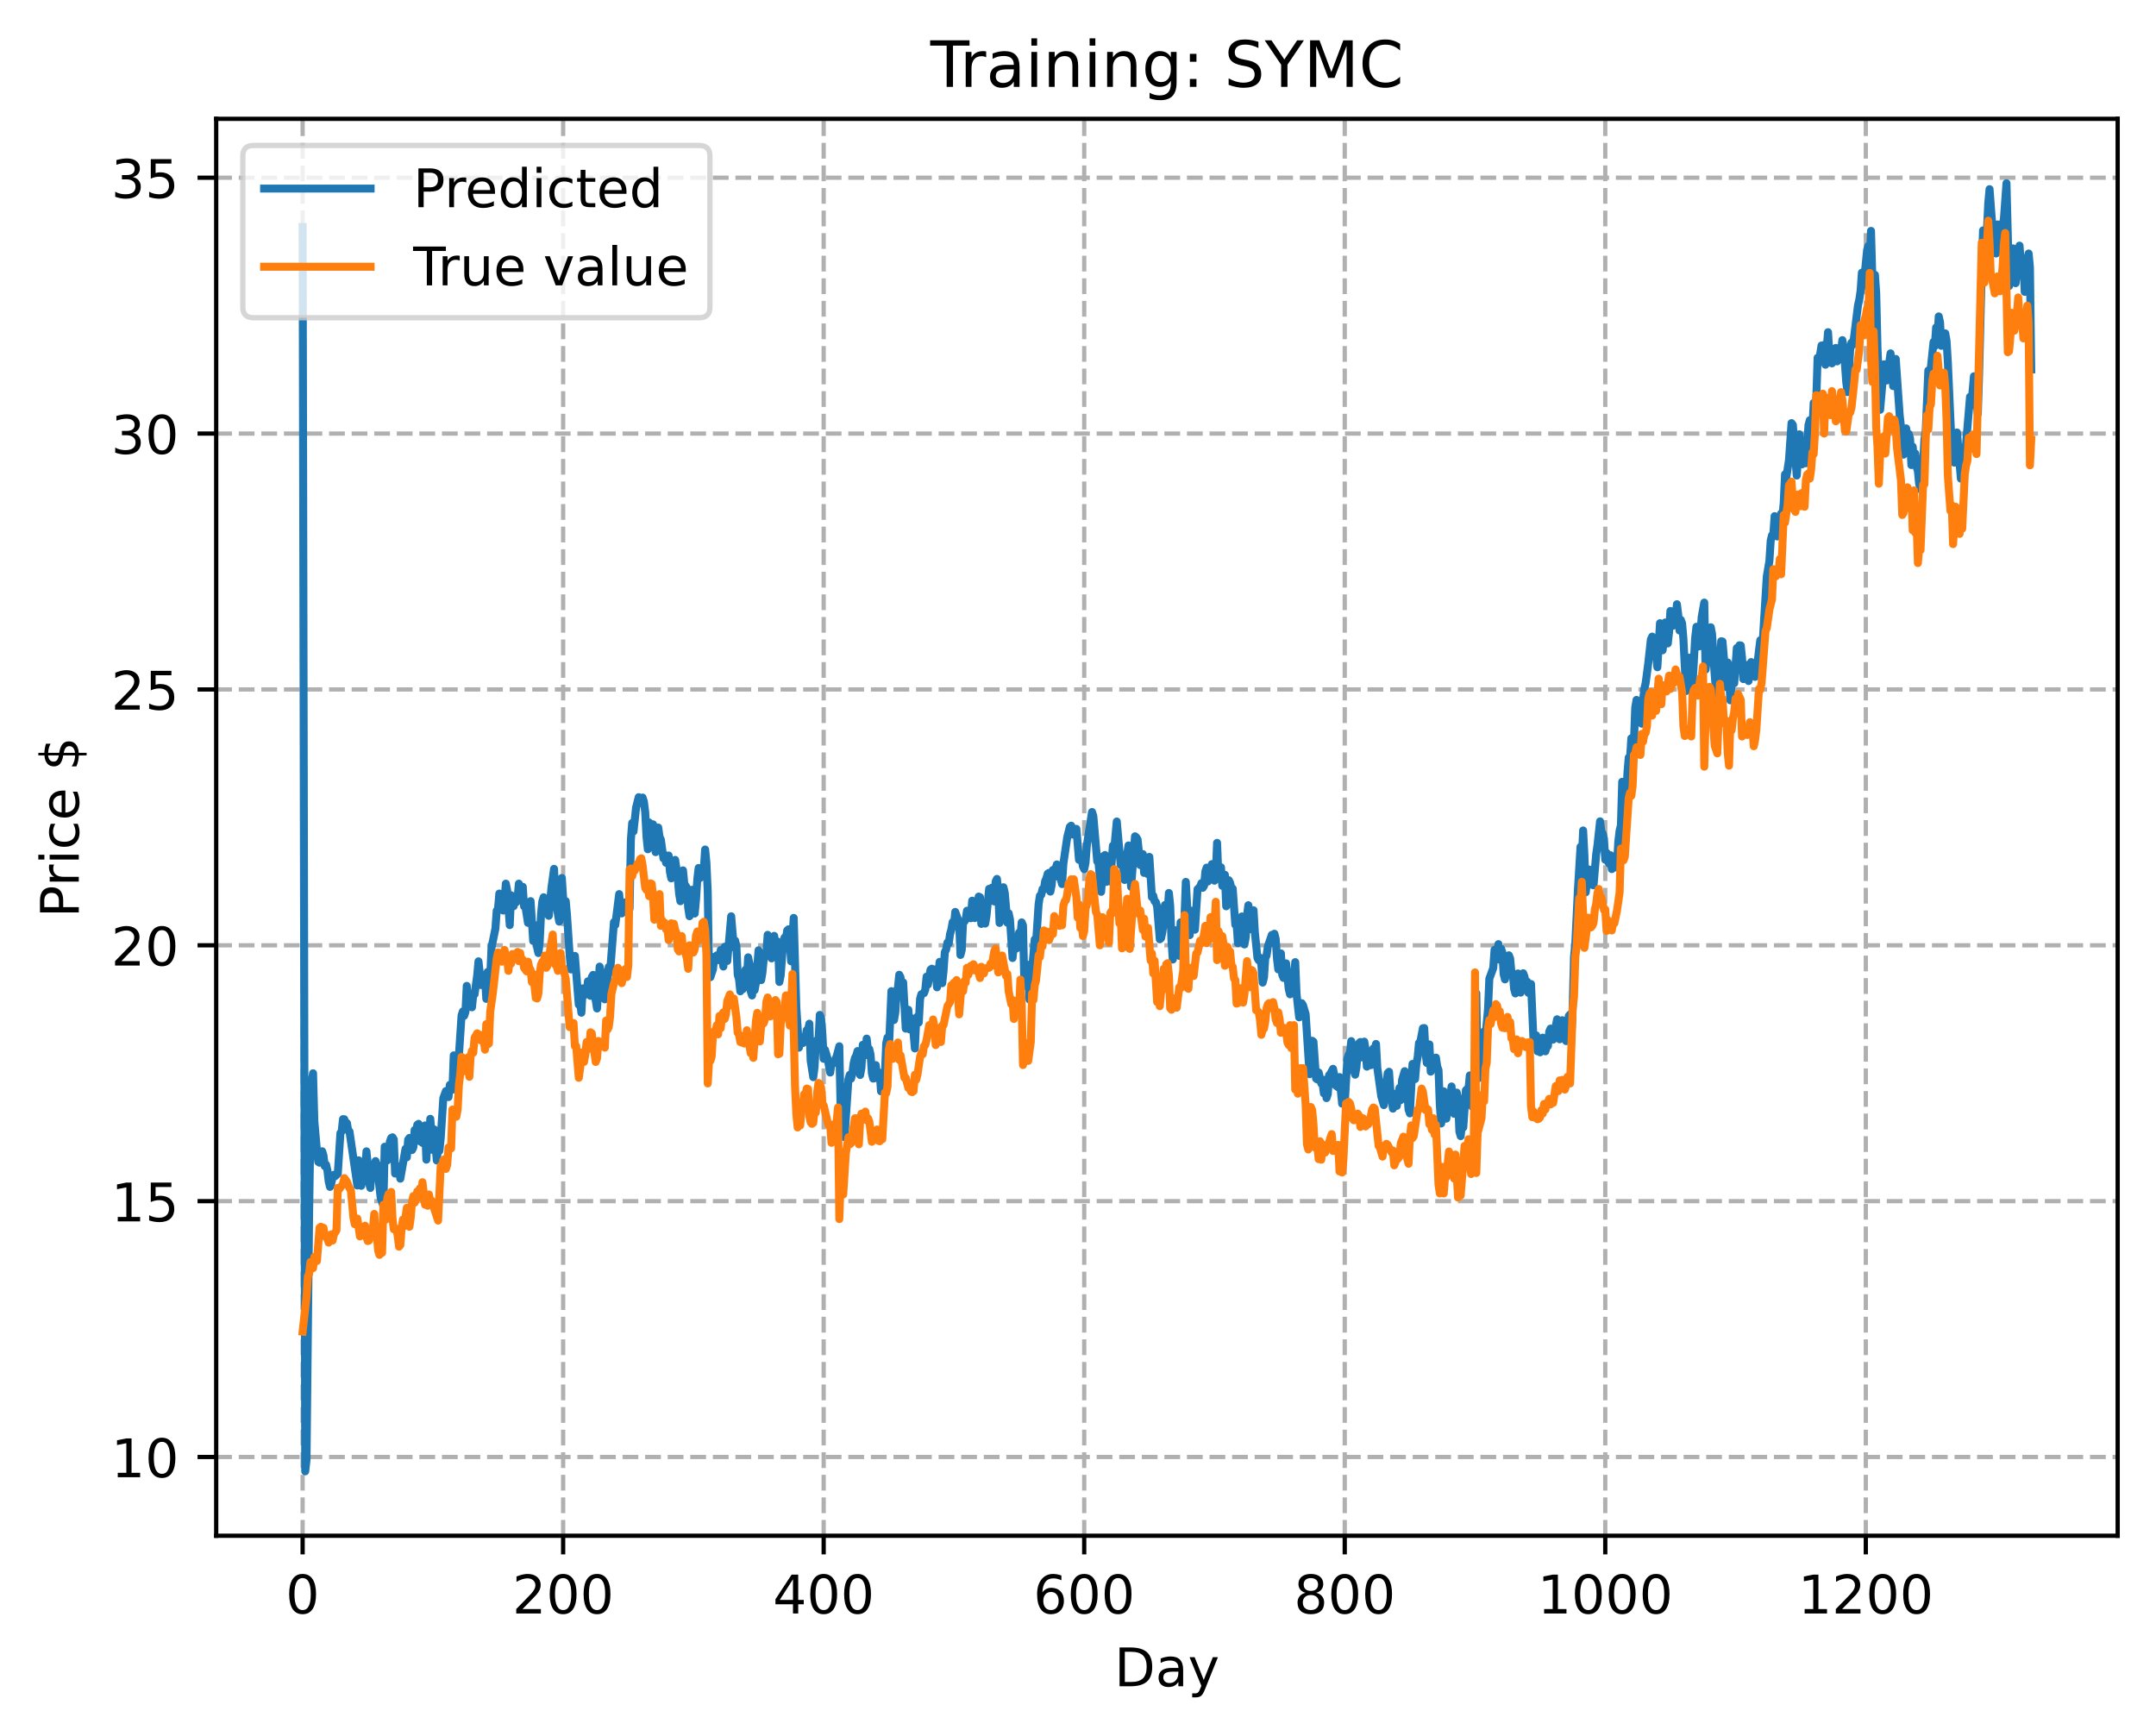 <?xml version="1.0" encoding="utf-8" standalone="no"?>
<!DOCTYPE svg PUBLIC "-//W3C//DTD SVG 1.1//EN"
  "http://www.w3.org/Graphics/SVG/1.1/DTD/svg11.dtd">
<!-- Created with matplotlib (https://matplotlib.org/) -->
<svg height="325.986pt" version="1.1" viewBox="0 0 404.923 325.986" width="404.923pt" xmlns="http://www.w3.org/2000/svg" xmlns:xlink="http://www.w3.org/1999/xlink">
 <defs>
  <style type="text/css">
*{stroke-linecap:butt;stroke-linejoin:round;}
  </style>
 </defs>
 <g id="figure_1">
  <g id="patch_1">
   <path d="M 0 325.986 
L 404.923 325.986 
L 404.923 0 
L 0 0 
z
" style="fill:#ffffff;"/>
  </g>
  <g id="axes_1">
   <g id="patch_2">
    <path d="M 40.603 288.43 
L 397.723 288.43 
L 397.723 22.318 
L 40.603 22.318 
z
" style="fill:#ffffff;"/>
   </g>
   <g id="matplotlib.axis_1">
    <g id="xtick_1">
     <g id="line2d_1">
      <path clip-path="url(#p5341819d4d)" d="M 56.836 288.43 
L 56.836 22.318 
" style="fill:none;stroke:#b0b0b0;stroke-dasharray:2.96,1.28;stroke-dashoffset:0;stroke-width:0.8;"/>
     </g>
     <g id="line2d_2">
      <defs>
       <path d="M 0 0 
L 0 3.5 
" id="md5e63b2438" style="stroke:#000000;stroke-width:0.8;"/>
      </defs>
      <g>
       <use style="stroke:#000000;stroke-width:0.8;" x="56.836" xlink:href="#md5e63b2438" y="288.43"/>
      </g>
     </g>
     <g id="text_1">
      <!-- 0 -->
      <defs>
       <path d="M 31.781 66.406 
Q 24.172 66.406 20.328 58.906 
Q 16.5 51.422 16.5 36.375 
Q 16.5 21.391 20.328 13.891 
Q 24.172 6.391 31.781 6.391 
Q 39.453 6.391 43.281 13.891 
Q 47.125 21.391 47.125 36.375 
Q 47.125 51.422 43.281 58.906 
Q 39.453 66.406 31.781 66.406 
z
M 31.781 74.219 
Q 44.047 74.219 50.516 64.516 
Q 56.984 54.828 56.984 36.375 
Q 56.984 17.969 50.516 8.266 
Q 44.047 -1.422 31.781 -1.422 
Q 19.531 -1.422 13.062 8.266 
Q 6.594 17.969 6.594 36.375 
Q 6.594 54.828 13.062 64.516 
Q 19.531 74.219 31.781 74.219 
z
" id="DejaVuSans-48"/>
      </defs>
      <g transform="translate(53.655 303.029)scale(0.1 -0.1)">
       <use xlink:href="#DejaVuSans-48"/>
      </g>
     </g>
    </g>
    <g id="xtick_2">
     <g id="line2d_3">
      <path clip-path="url(#p5341819d4d)" d="M 105.766 288.43 
L 105.766 22.318 
" style="fill:none;stroke:#b0b0b0;stroke-dasharray:2.96,1.28;stroke-dashoffset:0;stroke-width:0.8;"/>
     </g>
     <g id="line2d_4">
      <g>
       <use style="stroke:#000000;stroke-width:0.8;" x="105.766" xlink:href="#md5e63b2438" y="288.43"/>
      </g>
     </g>
     <g id="text_2">
      <!-- 200 -->
      <defs>
       <path d="M 19.188 8.297 
L 53.609 8.297 
L 53.609 0 
L 7.328 0 
L 7.328 8.297 
Q 12.938 14.109 22.625 23.891 
Q 32.328 33.688 34.812 36.531 
Q 39.547 41.844 41.422 45.531 
Q 43.312 49.219 43.312 52.781 
Q 43.312 58.594 39.234 62.25 
Q 35.156 65.922 28.609 65.922 
Q 23.969 65.922 18.812 64.312 
Q 13.672 62.703 7.812 59.422 
L 7.812 69.391 
Q 13.766 71.781 18.938 73 
Q 24.125 74.219 28.422 74.219 
Q 39.75 74.219 46.484 68.547 
Q 53.219 62.891 53.219 53.422 
Q 53.219 48.922 51.531 44.891 
Q 49.859 40.875 45.406 35.406 
Q 44.188 33.984 37.641 27.219 
Q 31.109 20.453 19.188 8.297 
z
" id="DejaVuSans-50"/>
      </defs>
      <g transform="translate(96.223 303.029)scale(0.1 -0.1)">
       <use xlink:href="#DejaVuSans-50"/>
       <use x="63.623" xlink:href="#DejaVuSans-48"/>
       <use x="127.246" xlink:href="#DejaVuSans-48"/>
      </g>
     </g>
    </g>
    <g id="xtick_3">
     <g id="line2d_5">
      <path clip-path="url(#p5341819d4d)" d="M 154.697 288.43 
L 154.697 22.318 
" style="fill:none;stroke:#b0b0b0;stroke-dasharray:2.96,1.28;stroke-dashoffset:0;stroke-width:0.8;"/>
     </g>
     <g id="line2d_6">
      <g>
       <use style="stroke:#000000;stroke-width:0.8;" x="154.697" xlink:href="#md5e63b2438" y="288.43"/>
      </g>
     </g>
     <g id="text_3">
      <!-- 400 -->
      <defs>
       <path d="M 37.797 64.312 
L 12.891 25.391 
L 37.797 25.391 
z
M 35.203 72.906 
L 47.609 72.906 
L 47.609 25.391 
L 58.016 25.391 
L 58.016 17.188 
L 47.609 17.188 
L 47.609 0 
L 37.797 0 
L 37.797 17.188 
L 4.891 17.188 
L 4.891 26.703 
z
" id="DejaVuSans-52"/>
      </defs>
      <g transform="translate(145.153 303.029)scale(0.1 -0.1)">
       <use xlink:href="#DejaVuSans-52"/>
       <use x="63.623" xlink:href="#DejaVuSans-48"/>
       <use x="127.246" xlink:href="#DejaVuSans-48"/>
      </g>
     </g>
    </g>
    <g id="xtick_4">
     <g id="line2d_7">
      <path clip-path="url(#p5341819d4d)" d="M 203.628 288.43 
L 203.628 22.318 
" style="fill:none;stroke:#b0b0b0;stroke-dasharray:2.96,1.28;stroke-dashoffset:0;stroke-width:0.8;"/>
     </g>
     <g id="line2d_8">
      <g>
       <use style="stroke:#000000;stroke-width:0.8;" x="203.628" xlink:href="#md5e63b2438" y="288.43"/>
      </g>
     </g>
     <g id="text_4">
      <!-- 600 -->
      <defs>
       <path d="M 33.016 40.375 
Q 26.375 40.375 22.484 35.828 
Q 18.609 31.297 18.609 23.391 
Q 18.609 15.531 22.484 10.953 
Q 26.375 6.391 33.016 6.391 
Q 39.656 6.391 43.531 10.953 
Q 47.406 15.531 47.406 23.391 
Q 47.406 31.297 43.531 35.828 
Q 39.656 40.375 33.016 40.375 
z
M 52.594 71.297 
L 52.594 62.312 
Q 48.875 64.062 45.094 64.984 
Q 41.312 65.922 37.594 65.922 
Q 27.828 65.922 22.672 59.328 
Q 17.531 52.734 16.797 39.406 
Q 19.672 43.656 24.016 45.922 
Q 28.375 48.188 33.594 48.188 
Q 44.578 48.188 50.953 41.516 
Q 57.328 34.859 57.328 23.391 
Q 57.328 12.156 50.688 5.359 
Q 44.047 -1.422 33.016 -1.422 
Q 20.359 -1.422 13.672 8.266 
Q 6.984 17.969 6.984 36.375 
Q 6.984 53.656 15.188 63.938 
Q 23.391 74.219 37.203 74.219 
Q 40.922 74.219 44.703 73.484 
Q 48.484 72.75 52.594 71.297 
z
" id="DejaVuSans-54"/>
      </defs>
      <g transform="translate(194.084 303.029)scale(0.1 -0.1)">
       <use xlink:href="#DejaVuSans-54"/>
       <use x="63.623" xlink:href="#DejaVuSans-48"/>
       <use x="127.246" xlink:href="#DejaVuSans-48"/>
      </g>
     </g>
    </g>
    <g id="xtick_5">
     <g id="line2d_9">
      <path clip-path="url(#p5341819d4d)" d="M 252.558 288.43 
L 252.558 22.318 
" style="fill:none;stroke:#b0b0b0;stroke-dasharray:2.96,1.28;stroke-dashoffset:0;stroke-width:0.8;"/>
     </g>
     <g id="line2d_10">
      <g>
       <use style="stroke:#000000;stroke-width:0.8;" x="252.558" xlink:href="#md5e63b2438" y="288.43"/>
      </g>
     </g>
     <g id="text_5">
      <!-- 800 -->
      <defs>
       <path d="M 31.781 34.625 
Q 24.75 34.625 20.719 30.859 
Q 16.703 27.094 16.703 20.516 
Q 16.703 13.922 20.719 10.156 
Q 24.75 6.391 31.781 6.391 
Q 38.812 6.391 42.859 10.172 
Q 46.922 13.969 46.922 20.516 
Q 46.922 27.094 42.891 30.859 
Q 38.875 34.625 31.781 34.625 
z
M 21.922 38.812 
Q 15.578 40.375 12.031 44.719 
Q 8.5 49.078 8.5 55.328 
Q 8.5 64.062 14.719 69.141 
Q 20.953 74.219 31.781 74.219 
Q 42.672 74.219 48.875 69.141 
Q 55.078 64.062 55.078 55.328 
Q 55.078 49.078 51.531 44.719 
Q 48 40.375 41.703 38.812 
Q 48.828 37.156 52.797 32.312 
Q 56.781 27.484 56.781 20.516 
Q 56.781 9.906 50.312 4.234 
Q 43.844 -1.422 31.781 -1.422 
Q 19.734 -1.422 13.25 4.234 
Q 6.781 9.906 6.781 20.516 
Q 6.781 27.484 10.781 32.312 
Q 14.797 37.156 21.922 38.812 
z
M 18.312 54.391 
Q 18.312 48.734 21.844 45.562 
Q 25.391 42.391 31.781 42.391 
Q 38.141 42.391 41.719 45.562 
Q 45.312 48.734 45.312 54.391 
Q 45.312 60.062 41.719 63.234 
Q 38.141 66.406 31.781 66.406 
Q 25.391 66.406 21.844 63.234 
Q 18.312 60.062 18.312 54.391 
z
" id="DejaVuSans-56"/>
      </defs>
      <g transform="translate(243.015 303.029)scale(0.1 -0.1)">
       <use xlink:href="#DejaVuSans-56"/>
       <use x="63.623" xlink:href="#DejaVuSans-48"/>
       <use x="127.246" xlink:href="#DejaVuSans-48"/>
      </g>
     </g>
    </g>
    <g id="xtick_6">
     <g id="line2d_11">
      <path clip-path="url(#p5341819d4d)" d="M 301.489 288.43 
L 301.489 22.318 
" style="fill:none;stroke:#b0b0b0;stroke-dasharray:2.96,1.28;stroke-dashoffset:0;stroke-width:0.8;"/>
     </g>
     <g id="line2d_12">
      <g>
       <use style="stroke:#000000;stroke-width:0.8;" x="301.489" xlink:href="#md5e63b2438" y="288.43"/>
      </g>
     </g>
     <g id="text_6">
      <!-- 1000 -->
      <defs>
       <path d="M 12.406 8.297 
L 28.516 8.297 
L 28.516 63.922 
L 10.984 60.406 
L 10.984 69.391 
L 28.422 72.906 
L 38.281 72.906 
L 38.281 8.297 
L 54.391 8.297 
L 54.391 0 
L 12.406 0 
z
" id="DejaVuSans-49"/>
      </defs>
      <g transform="translate(288.764 303.029)scale(0.1 -0.1)">
       <use xlink:href="#DejaVuSans-49"/>
       <use x="63.623" xlink:href="#DejaVuSans-48"/>
       <use x="127.246" xlink:href="#DejaVuSans-48"/>
       <use x="190.869" xlink:href="#DejaVuSans-48"/>
      </g>
     </g>
    </g>
    <g id="xtick_7">
     <g id="line2d_13">
      <path clip-path="url(#p5341819d4d)" d="M 350.419 288.43 
L 350.419 22.318 
" style="fill:none;stroke:#b0b0b0;stroke-dasharray:2.96,1.28;stroke-dashoffset:0;stroke-width:0.8;"/>
     </g>
     <g id="line2d_14">
      <g>
       <use style="stroke:#000000;stroke-width:0.8;" x="350.419" xlink:href="#md5e63b2438" y="288.43"/>
      </g>
     </g>
     <g id="text_7">
      <!-- 1200 -->
      <g transform="translate(337.694 303.029)scale(0.1 -0.1)">
       <use xlink:href="#DejaVuSans-49"/>
       <use x="63.623" xlink:href="#DejaVuSans-50"/>
       <use x="127.246" xlink:href="#DejaVuSans-48"/>
       <use x="190.869" xlink:href="#DejaVuSans-48"/>
      </g>
     </g>
    </g>
    <g id="text_8">
     <!-- Day -->
     <defs>
      <path d="M 19.672 64.797 
L 19.672 8.109 
L 31.594 8.109 
Q 46.688 8.109 53.688 14.938 
Q 60.688 21.781 60.688 36.531 
Q 60.688 51.172 53.688 57.984 
Q 46.688 64.797 31.594 64.797 
z
M 9.812 72.906 
L 30.078 72.906 
Q 51.266 72.906 61.172 64.094 
Q 71.094 55.281 71.094 36.531 
Q 71.094 17.672 61.125 8.828 
Q 51.172 0 30.078 0 
L 9.812 0 
z
" id="DejaVuSans-68"/>
      <path d="M 34.281 27.484 
Q 23.391 27.484 19.188 25 
Q 14.984 22.516 14.984 16.5 
Q 14.984 11.719 18.141 8.906 
Q 21.297 6.109 26.703 6.109 
Q 34.188 6.109 38.703 11.406 
Q 43.219 16.703 43.219 25.484 
L 43.219 27.484 
z
M 52.203 31.203 
L 52.203 0 
L 43.219 0 
L 43.219 8.297 
Q 40.141 3.328 35.547 0.953 
Q 30.953 -1.422 24.312 -1.422 
Q 15.922 -1.422 10.953 3.297 
Q 6 8.016 6 15.922 
Q 6 25.141 12.172 29.828 
Q 18.359 34.516 30.609 34.516 
L 43.219 34.516 
L 43.219 35.406 
Q 43.219 41.609 39.141 45 
Q 35.062 48.391 27.688 48.391 
Q 23 48.391 18.547 47.266 
Q 14.109 46.141 10.016 43.891 
L 10.016 52.203 
Q 14.938 54.109 19.578 55.047 
Q 24.219 56 28.609 56 
Q 40.484 56 46.344 49.844 
Q 52.203 43.703 52.203 31.203 
z
" id="DejaVuSans-97"/>
      <path d="M 32.172 -5.078 
Q 28.375 -14.844 24.75 -17.812 
Q 21.141 -20.797 15.094 -20.797 
L 7.906 -20.797 
L 7.906 -13.281 
L 13.188 -13.281 
Q 16.891 -13.281 18.938 -11.516 
Q 21 -9.766 23.484 -3.219 
L 25.094 0.875 
L 2.984 54.688 
L 12.5 54.688 
L 29.594 11.922 
L 46.688 54.688 
L 56.203 54.688 
z
" id="DejaVuSans-121"/>
     </defs>
     <g transform="translate(209.29 316.707)scale(0.1 -0.1)">
      <use xlink:href="#DejaVuSans-68"/>
      <use x="77.002" xlink:href="#DejaVuSans-97"/>
      <use x="138.281" xlink:href="#DejaVuSans-121"/>
     </g>
    </g>
   </g>
   <g id="matplotlib.axis_2">
    <g id="ytick_1">
     <g id="line2d_15">
      <path clip-path="url(#p5341819d4d)" d="M 40.603 273.643 
L 397.723 273.643 
" style="fill:none;stroke:#b0b0b0;stroke-dasharray:2.96,1.28;stroke-dashoffset:0;stroke-width:0.8;"/>
     </g>
     <g id="line2d_16">
      <defs>
       <path d="M 0 0 
L -3.5 0 
" id="m3089da757c" style="stroke:#000000;stroke-width:0.8;"/>
      </defs>
      <g>
       <use style="stroke:#000000;stroke-width:0.8;" x="40.603" xlink:href="#m3089da757c" y="273.643"/>
      </g>
     </g>
     <g id="text_9">
      <!-- 10 -->
      <g transform="translate(20.878 277.443)scale(0.1 -0.1)">
       <use xlink:href="#DejaVuSans-49"/>
       <use x="63.623" xlink:href="#DejaVuSans-48"/>
      </g>
     </g>
    </g>
    <g id="ytick_2">
     <g id="line2d_17">
      <path clip-path="url(#p5341819d4d)" d="M 40.603 225.59 
L 397.723 225.59 
" style="fill:none;stroke:#b0b0b0;stroke-dasharray:2.96,1.28;stroke-dashoffset:0;stroke-width:0.8;"/>
     </g>
     <g id="line2d_18">
      <g>
       <use style="stroke:#000000;stroke-width:0.8;" x="40.603" xlink:href="#m3089da757c" y="225.59"/>
      </g>
     </g>
     <g id="text_10">
      <!-- 15 -->
      <defs>
       <path d="M 10.797 72.906 
L 49.516 72.906 
L 49.516 64.594 
L 19.828 64.594 
L 19.828 46.734 
Q 21.969 47.469 24.109 47.828 
Q 26.266 48.188 28.422 48.188 
Q 40.625 48.188 47.75 41.5 
Q 54.891 34.812 54.891 23.391 
Q 54.891 11.625 47.562 5.094 
Q 40.234 -1.422 26.906 -1.422 
Q 22.312 -1.422 17.547 -0.641 
Q 12.797 0.141 7.719 1.703 
L 7.719 11.625 
Q 12.109 9.234 16.797 8.062 
Q 21.484 6.891 26.703 6.891 
Q 35.156 6.891 40.078 11.328 
Q 45.016 15.766 45.016 23.391 
Q 45.016 31 40.078 35.438 
Q 35.156 39.891 26.703 39.891 
Q 22.75 39.891 18.812 39.016 
Q 14.891 38.141 10.797 36.281 
z
" id="DejaVuSans-53"/>
      </defs>
      <g transform="translate(20.878 229.39)scale(0.1 -0.1)">
       <use xlink:href="#DejaVuSans-49"/>
       <use x="63.623" xlink:href="#DejaVuSans-53"/>
      </g>
     </g>
    </g>
    <g id="ytick_3">
     <g id="line2d_19">
      <path clip-path="url(#p5341819d4d)" d="M 40.603 177.537 
L 397.723 177.537 
" style="fill:none;stroke:#b0b0b0;stroke-dasharray:2.96,1.28;stroke-dashoffset:0;stroke-width:0.8;"/>
     </g>
     <g id="line2d_20">
      <g>
       <use style="stroke:#000000;stroke-width:0.8;" x="40.603" xlink:href="#m3089da757c" y="177.537"/>
      </g>
     </g>
     <g id="text_11">
      <!-- 20 -->
      <g transform="translate(20.878 181.337)scale(0.1 -0.1)">
       <use xlink:href="#DejaVuSans-50"/>
       <use x="63.623" xlink:href="#DejaVuSans-48"/>
      </g>
     </g>
    </g>
    <g id="ytick_4">
     <g id="line2d_21">
      <path clip-path="url(#p5341819d4d)" d="M 40.603 129.484 
L 397.723 129.484 
" style="fill:none;stroke:#b0b0b0;stroke-dasharray:2.96,1.28;stroke-dashoffset:0;stroke-width:0.8;"/>
     </g>
     <g id="line2d_22">
      <g>
       <use style="stroke:#000000;stroke-width:0.8;" x="40.603" xlink:href="#m3089da757c" y="129.484"/>
      </g>
     </g>
     <g id="text_12">
      <!-- 25 -->
      <g transform="translate(20.878 133.284)scale(0.1 -0.1)">
       <use xlink:href="#DejaVuSans-50"/>
       <use x="63.623" xlink:href="#DejaVuSans-53"/>
      </g>
     </g>
    </g>
    <g id="ytick_5">
     <g id="line2d_23">
      <path clip-path="url(#p5341819d4d)" d="M 40.603 81.431 
L 397.723 81.431 
" style="fill:none;stroke:#b0b0b0;stroke-dasharray:2.96,1.28;stroke-dashoffset:0;stroke-width:0.8;"/>
     </g>
     <g id="line2d_24">
      <g>
       <use style="stroke:#000000;stroke-width:0.8;" x="40.603" xlink:href="#m3089da757c" y="81.431"/>
      </g>
     </g>
     <g id="text_13">
      <!-- 30 -->
      <defs>
       <path d="M 40.578 39.312 
Q 47.656 37.797 51.625 33 
Q 55.609 28.219 55.609 21.188 
Q 55.609 10.406 48.188 4.484 
Q 40.766 -1.422 27.094 -1.422 
Q 22.516 -1.422 17.656 -0.516 
Q 12.797 0.391 7.625 2.203 
L 7.625 11.719 
Q 11.719 9.328 16.594 8.109 
Q 21.484 6.891 26.812 6.891 
Q 36.078 6.891 40.938 10.547 
Q 45.797 14.203 45.797 21.188 
Q 45.797 27.641 41.281 31.266 
Q 36.766 34.906 28.719 34.906 
L 20.219 34.906 
L 20.219 43.016 
L 29.109 43.016 
Q 36.375 43.016 40.234 45.922 
Q 44.094 48.828 44.094 54.297 
Q 44.094 59.906 40.109 62.906 
Q 36.141 65.922 28.719 65.922 
Q 24.656 65.922 20.016 65.031 
Q 15.375 64.156 9.812 62.312 
L 9.812 71.094 
Q 15.438 72.656 20.344 73.438 
Q 25.25 74.219 29.594 74.219 
Q 40.828 74.219 47.359 69.109 
Q 53.906 64.016 53.906 55.328 
Q 53.906 49.266 50.438 45.094 
Q 46.969 40.922 40.578 39.312 
z
" id="DejaVuSans-51"/>
      </defs>
      <g transform="translate(20.878 85.231)scale(0.1 -0.1)">
       <use xlink:href="#DejaVuSans-51"/>
       <use x="63.623" xlink:href="#DejaVuSans-48"/>
      </g>
     </g>
    </g>
    <g id="ytick_6">
     <g id="line2d_25">
      <path clip-path="url(#p5341819d4d)" d="M 40.603 33.378 
L 397.723 33.378 
" style="fill:none;stroke:#b0b0b0;stroke-dasharray:2.96,1.28;stroke-dashoffset:0;stroke-width:0.8;"/>
     </g>
     <g id="line2d_26">
      <g>
       <use style="stroke:#000000;stroke-width:0.8;" x="40.603" xlink:href="#m3089da757c" y="33.378"/>
      </g>
     </g>
     <g id="text_14">
      <!-- 35 -->
      <g transform="translate(20.878 37.178)scale(0.1 -0.1)">
       <use xlink:href="#DejaVuSans-51"/>
       <use x="63.623" xlink:href="#DejaVuSans-53"/>
      </g>
     </g>
    </g>
    <g id="text_15">
     <!-- Price $ -->
     <defs>
      <path d="M 19.672 64.797 
L 19.672 37.406 
L 32.078 37.406 
Q 38.969 37.406 42.719 40.969 
Q 46.484 44.531 46.484 51.125 
Q 46.484 57.672 42.719 61.234 
Q 38.969 64.797 32.078 64.797 
z
M 9.812 72.906 
L 32.078 72.906 
Q 44.344 72.906 50.609 67.359 
Q 56.891 61.812 56.891 51.125 
Q 56.891 40.328 50.609 34.812 
Q 44.344 29.297 32.078 29.297 
L 19.672 29.297 
L 19.672 0 
L 9.812 0 
z
" id="DejaVuSans-80"/>
      <path d="M 41.109 46.297 
Q 39.594 47.172 37.812 47.578 
Q 36.031 48 33.891 48 
Q 26.266 48 22.188 43.047 
Q 18.109 38.094 18.109 28.812 
L 18.109 0 
L 9.078 0 
L 9.078 54.688 
L 18.109 54.688 
L 18.109 46.188 
Q 20.953 51.172 25.484 53.578 
Q 30.031 56 36.531 56 
Q 37.453 56 38.578 55.875 
Q 39.703 55.766 41.062 55.516 
z
" id="DejaVuSans-114"/>
      <path d="M 9.422 54.688 
L 18.406 54.688 
L 18.406 0 
L 9.422 0 
z
M 9.422 75.984 
L 18.406 75.984 
L 18.406 64.594 
L 9.422 64.594 
z
" id="DejaVuSans-105"/>
      <path d="M 48.781 52.594 
L 48.781 44.188 
Q 44.969 46.297 41.141 47.344 
Q 37.312 48.391 33.406 48.391 
Q 24.656 48.391 19.812 42.844 
Q 14.984 37.312 14.984 27.297 
Q 14.984 17.281 19.812 11.734 
Q 24.656 6.203 33.406 6.203 
Q 37.312 6.203 41.141 7.25 
Q 44.969 8.297 48.781 10.406 
L 48.781 2.094 
Q 45.016 0.344 40.984 -0.531 
Q 36.969 -1.422 32.422 -1.422 
Q 20.062 -1.422 12.781 6.344 
Q 5.516 14.109 5.516 27.297 
Q 5.516 40.672 12.859 48.328 
Q 20.219 56 33.016 56 
Q 37.156 56 41.109 55.141 
Q 45.062 54.297 48.781 52.594 
z
" id="DejaVuSans-99"/>
      <path d="M 56.203 29.594 
L 56.203 25.203 
L 14.891 25.203 
Q 15.484 15.922 20.484 11.062 
Q 25.484 6.203 34.422 6.203 
Q 39.594 6.203 44.453 7.469 
Q 49.312 8.734 54.109 11.281 
L 54.109 2.781 
Q 49.266 0.734 44.188 -0.344 
Q 39.109 -1.422 33.891 -1.422 
Q 20.797 -1.422 13.156 6.188 
Q 5.516 13.812 5.516 26.812 
Q 5.516 40.234 12.766 48.109 
Q 20.016 56 32.328 56 
Q 43.359 56 49.781 48.891 
Q 56.203 41.797 56.203 29.594 
z
M 47.219 32.234 
Q 47.125 39.594 43.094 43.984 
Q 39.062 48.391 32.422 48.391 
Q 24.906 48.391 20.391 44.141 
Q 15.875 39.891 15.188 32.172 
z
" id="DejaVuSans-101"/>
      <path id="DejaVuSans-32"/>
      <path d="M 33.797 -14.703 
L 28.906 -14.703 
L 28.859 0 
Q 23.734 0.094 18.609 1.188 
Q 13.484 2.297 8.297 4.5 
L 8.297 13.281 
Q 13.281 10.156 18.375 8.562 
Q 23.484 6.984 28.906 6.938 
L 28.906 29.203 
Q 18.109 30.953 13.203 35.156 
Q 8.297 39.359 8.297 46.688 
Q 8.297 54.641 13.625 59.219 
Q 18.953 63.812 28.906 64.5 
L 28.906 75.984 
L 33.797 75.984 
L 33.797 64.656 
Q 38.328 64.453 42.578 63.688 
Q 46.828 62.938 50.875 61.625 
L 50.875 53.078 
Q 46.828 55.125 42.547 56.25 
Q 38.281 57.375 33.797 57.562 
L 33.797 36.719 
Q 44.875 35.016 50.094 30.609 
Q 55.328 26.219 55.328 18.609 
Q 55.328 10.359 49.781 5.594 
Q 44.234 0.828 33.797 0.094 
z
M 28.906 37.594 
L 28.906 57.625 
Q 23.25 56.984 20.266 54.391 
Q 17.281 51.812 17.281 47.516 
Q 17.281 43.312 20.031 40.969 
Q 22.797 38.625 28.906 37.594 
z
M 33.797 28.219 
L 33.797 7.078 
Q 39.984 7.906 43.141 10.594 
Q 46.297 13.281 46.297 17.672 
Q 46.297 21.969 43.281 24.5 
Q 40.281 27.047 33.797 28.219 
z
" id="DejaVuSans-36"/>
     </defs>
     <g transform="translate(14.798 172.342)rotate(-90)scale(0.1 -0.1)">
      <use xlink:href="#DejaVuSans-80"/>
      <use x="58.553" xlink:href="#DejaVuSans-114"/>
      <use x="99.666" xlink:href="#DejaVuSans-105"/>
      <use x="127.449" xlink:href="#DejaVuSans-99"/>
      <use x="182.43" xlink:href="#DejaVuSans-101"/>
      <use x="243.953" xlink:href="#DejaVuSans-32"/>
      <use x="275.74" xlink:href="#DejaVuSans-36"/>
     </g>
    </g>
   </g>
   <g id="line2d_27">
    <path clip-path="url(#p5341819d4d)" d="M 56.836 42.639 
L 57.325 276.334 
L 57.57 274.179 
L 58.059 227.479 
L 58.304 211.499 
L 58.548 203.166 
L 58.793 201.573 
L 59.038 210.585 
L 59.527 216.167 
L 59.772 218.212 
L 60.016 218.366 
L 60.506 216.222 
L 60.75 217.002 
L 60.995 219.027 
L 61.24 218.731 
L 61.484 219.763 
L 61.729 221.876 
L 61.974 222.916 
L 62.218 222.27 
L 62.463 221.114 
L 62.708 220.643 
L 62.952 220.899 
L 63.441 220.44 
L 63.931 212.816 
L 64.175 212.466 
L 64.42 210.186 
L 64.665 210.207 
L 64.909 210.941 
L 65.154 210.929 
L 65.399 212.342 
L 65.643 212.51 
L 67.111 222.645 
L 67.356 217.922 
L 67.601 219.379 
L 67.845 222.714 
L 68.09 220.501 
L 68.335 220.9 
L 68.579 219.723 
L 68.824 216.237 
L 69.069 218.663 
L 69.313 222.247 
L 69.558 223.119 
L 69.802 219.121 
L 70.047 219.664 
L 70.292 219.294 
L 70.536 218.063 
L 70.781 218.736 
L 71.515 225.097 
L 72.004 226.46 
L 72.249 215.376 
L 72.494 217.984 
L 72.738 217.946 
L 72.983 216.608 
L 73.228 214.391 
L 73.472 213.722 
L 73.717 213.595 
L 73.962 214.005 
L 74.206 220.413 
L 74.451 218.929 
L 74.696 219.482 
L 74.94 219.688 
L 75.185 221.371 
L 76.163 215.763 
L 76.408 217.365 
L 76.653 214.06 
L 76.897 213.718 
L 77.142 215.82 
L 77.387 215.993 
L 77.631 215.497 
L 77.876 212.228 
L 78.121 213.337 
L 78.365 211.26 
L 78.61 211.075 
L 78.855 214.344 
L 79.099 211.672 
L 79.344 214.653 
L 79.833 211.369 
L 80.078 217.798 
L 80.323 213.26 
L 80.567 215.385 
L 80.812 210.126 
L 81.301 215.986 
L 81.546 212.115 
L 82.035 217.953 
L 82.28 215.46 
L 82.524 216.139 
L 82.769 213.806 
L 83.258 206.244 
L 83.748 204.915 
L 83.992 205.06 
L 84.237 206.043 
L 84.482 203.751 
L 84.726 203.788 
L 84.971 204.661 
L 85.216 198.213 
L 85.705 200.137 
L 85.95 198.093 
L 86.194 198.132 
L 86.684 190.742 
L 86.928 189.961 
L 87.173 190.786 
L 87.417 190.046 
L 87.662 185.161 
L 87.907 188.954 
L 88.151 188.272 
L 88.396 189.074 
L 88.641 189.181 
L 88.885 186.848 
L 89.13 186.742 
L 89.619 183.234 
L 89.864 180.551 
L 90.353 185.004 
L 90.598 184.554 
L 90.843 184.536 
L 91.087 183.535 
L 91.332 187.604 
L 91.577 182.552 
L 92.066 183.483 
L 92.311 177.975 
L 93.044 174.403 
L 93.289 171.031 
L 93.534 170.7 
L 93.778 167.822 
L 94.023 170.586 
L 94.268 170.512 
L 94.512 171.012 
L 94.757 169.171 
L 95.002 165.96 
L 95.246 167.194 
L 95.736 173.749 
L 95.98 168.137 
L 96.47 170.2 
L 96.714 168.378 
L 96.959 169.462 
L 97.204 168.744 
L 97.448 165.961 
L 97.693 167.837 
L 97.938 166.833 
L 98.182 166.555 
L 98.427 170.236 
L 98.672 170.215 
L 99.161 173.326 
L 99.405 170.161 
L 99.65 169.247 
L 100.139 176.732 
L 100.384 174.75 
L 100.629 173.792 
L 100.873 177.92 
L 101.118 178.997 
L 101.363 176.925 
L 101.607 171.754 
L 101.852 169.301 
L 102.097 168.516 
L 102.341 169.19 
L 102.586 169.315 
L 102.831 171.621 
L 103.075 172.006 
L 103.565 166.789 
L 104.054 163.184 
L 104.299 168.408 
L 104.788 171.739 
L 105.032 173.099 
L 105.522 164.895 
L 105.766 168.737 
L 106.011 169.446 
L 106.256 169.247 
L 106.5 172.044 
L 106.99 179.371 
L 107.234 182.071 
L 107.479 180.198 
L 107.724 179.583 
L 107.968 179.527 
L 108.702 188.699 
L 108.947 188.102 
L 109.192 190.204 
L 109.436 185.631 
L 109.681 185.876 
L 109.926 186.827 
L 110.17 186.531 
L 110.415 184.3 
L 110.66 184.895 
L 110.904 187.032 
L 111.149 183.499 
L 111.393 183.091 
L 111.638 186.3 
L 112.127 189.405 
L 112.617 181.54 
L 112.861 182.517 
L 113.106 186.429 
L 113.351 187.459 
L 113.595 187.695 
L 113.84 187.581 
L 114.085 183.54 
L 114.329 181.604 
L 114.574 182.655 
L 115.308 173.186 
L 115.553 173.725 
L 116.287 167.922 
L 116.531 171.206 
L 116.776 171.551 
L 117.02 171.246 
L 117.265 170.016 
L 117.51 169.444 
L 117.754 169.692 
L 117.999 171.385 
L 118.244 170.64 
L 118.488 157.7 
L 118.733 154.568 
L 118.978 156.156 
L 119.467 151.646 
L 119.956 149.72 
L 120.201 150.132 
L 120.69 149.797 
L 120.935 150.587 
L 121.18 152.558 
L 121.424 157.152 
L 121.669 159.506 
L 121.914 154.473 
L 122.158 155.64 
L 122.403 155.064 
L 122.648 154.82 
L 123.137 160.046 
L 123.381 159.662 
L 123.626 155.425 
L 123.871 157.202 
L 124.115 157.687 
L 124.605 161.214 
L 124.849 160.558 
L 125.094 162.053 
L 125.339 160.838 
L 125.583 160.677 
L 125.828 163.78 
L 126.073 164.964 
L 126.317 162.175 
L 126.562 163.63 
L 126.807 161.502 
L 127.296 164.912 
L 127.541 167.839 
L 127.785 169.258 
L 128.275 163.465 
L 128.519 165.952 
L 129.008 166.754 
L 129.253 170.504 
L 129.498 172.078 
L 129.742 168.046 
L 129.987 167.115 
L 130.476 171.573 
L 130.721 168.952 
L 130.966 165.093 
L 131.21 163.015 
L 131.455 164.918 
L 131.7 163.697 
L 132.189 163.166 
L 132.434 159.548 
L 132.678 162.065 
L 132.923 167.509 
L 133.168 182.994 
L 133.412 183.529 
L 133.902 182.062 
L 134.146 179.718 
L 134.391 180.121 
L 134.636 179.425 
L 134.88 179.469 
L 135.125 180.363 
L 135.369 178.416 
L 135.859 181.531 
L 136.103 177.823 
L 136.348 180.485 
L 136.593 180.487 
L 137.327 172.091 
L 137.816 177.922 
L 138.061 176.656 
L 138.305 177.675 
L 138.55 183.051 
L 138.795 183.898 
L 139.039 186.178 
L 139.284 185.813 
L 139.529 185.766 
L 139.773 184.441 
L 140.018 182.122 
L 140.263 184.082 
L 140.507 179.799 
L 140.752 180.977 
L 140.996 186.216 
L 141.241 186.961 
L 141.486 184.599 
L 141.73 185.955 
L 141.975 184.577 
L 142.464 178.481 
L 142.954 184.081 
L 143.198 182.642 
L 143.443 180.067 
L 143.688 179.04 
L 143.932 178.952 
L 144.177 175.578 
L 144.422 176.23 
L 144.666 176.503 
L 144.911 179.996 
L 145.156 179.236 
L 145.4 175.77 
L 145.645 177.381 
L 145.89 176.765 
L 146.134 177.128 
L 146.379 184.424 
L 146.624 183.18 
L 147.113 176.68 
L 147.357 176.081 
L 147.602 176.32 
L 147.847 174.756 
L 148.091 174.537 
L 148.336 176.823 
L 148.581 180.548 
L 149.07 172.396 
L 149.559 189.206 
L 150.049 196.766 
L 150.293 195.332 
L 150.538 195.435 
L 150.783 195.912 
L 151.027 195.092 
L 151.272 194.906 
L 151.517 193.468 
L 151.761 193.438 
L 152.006 192.262 
L 152.251 199.203 
L 152.74 202.307 
L 152.984 200.414 
L 153.229 195.762 
L 153.474 195.322 
L 153.718 195.817 
L 153.963 190.612 
L 154.208 191.191 
L 154.452 194.237 
L 154.697 198.865 
L 154.942 197.163 
L 155.431 198.82 
L 155.92 201.434 
L 156.165 199.608 
L 156.41 199.794 
L 156.654 199.513 
L 157.144 198.357 
L 157.633 196.505 
L 157.878 208.328 
L 158.122 207.848 
L 158.367 209.587 
L 158.612 213.588 
L 159.345 202.711 
L 159.59 201.867 
L 159.835 202.597 
L 160.079 201.654 
L 160.324 199.693 
L 160.569 198.699 
L 160.813 198.269 
L 161.058 197.404 
L 161.303 197.918 
L 161.547 201.9 
L 161.792 200.516 
L 162.037 196.225 
L 162.281 196.817 
L 162.526 198.171 
L 162.771 195.062 
L 163.015 197.248 
L 163.26 197.032 
L 163.505 198.101 
L 163.749 201.54 
L 163.994 202.572 
L 164.239 202.517 
L 164.483 200.04 
L 164.728 202.222 
L 164.972 202.466 
L 165.217 201.473 
L 165.462 204.962 
L 165.706 204.128 
L 165.951 201.404 
L 166.196 201.93 
L 166.44 195.931 
L 166.685 194.866 
L 166.93 197.331 
L 167.419 186.149 
L 167.664 186.59 
L 167.908 191.57 
L 168.153 190.14 
L 168.398 186.188 
L 168.642 185.491 
L 168.887 183.071 
L 169.132 183.54 
L 169.376 186.461 
L 169.621 184.501 
L 170.11 193.195 
L 170.6 189.65 
L 170.844 193.335 
L 171.089 193.013 
L 171.333 191.272 
L 171.823 196.915 
L 172.067 191.617 
L 172.312 190.921 
L 172.557 192.043 
L 172.801 187.591 
L 173.046 186.728 
L 173.535 186.523 
L 173.78 185.874 
L 174.025 183.421 
L 174.269 184.927 
L 174.759 182.13 
L 175.003 181.934 
L 175.248 183.393 
L 175.493 182.994 
L 175.737 182.059 
L 175.982 185.434 
L 176.471 180.648 
L 176.716 180.811 
L 176.96 184.652 
L 177.205 182.409 
L 177.45 178.819 
L 177.694 178.347 
L 177.939 177.026 
L 178.184 177.193 
L 178.428 175.434 
L 178.673 174.592 
L 178.918 173.192 
L 179.162 173.903 
L 179.407 171.271 
L 180.141 173.273 
L 180.386 179.351 
L 180.63 178.411 
L 180.875 173.182 
L 181.12 173.081 
L 181.364 172.726 
L 181.609 171.045 
L 181.854 172.062 
L 182.098 171.373 
L 182.343 172.457 
L 182.588 169.159 
L 183.077 172.426 
L 183.321 171.167 
L 183.566 171.553 
L 183.811 168.39 
L 184.055 168.504 
L 184.3 173.523 
L 184.789 170.253 
L 185.034 173.462 
L 185.279 171.96 
L 185.768 166.938 
L 186.013 168.447 
L 186.257 166.746 
L 186.747 169.311 
L 186.991 165.583 
L 187.236 165.074 
L 187.481 167.339 
L 187.725 173.336 
L 187.97 172.238 
L 188.215 168.145 
L 188.459 166.639 
L 188.704 167.674 
L 189.193 173.299 
L 189.438 171.52 
L 189.682 172.67 
L 190.172 179.927 
L 190.416 177.537 
L 190.661 177.472 
L 190.906 178.138 
L 191.395 175.158 
L 191.64 175.849 
L 191.884 173.233 
L 192.129 173.815 
L 192.374 184.294 
L 192.618 185.189 
L 192.863 181.147 
L 193.108 182.651 
L 193.352 187.734 
L 194.331 176.438 
L 194.575 177.259 
L 195.065 169.812 
L 195.309 168.221 
L 195.554 168.069 
L 195.799 166.977 
L 196.043 167.076 
L 196.288 165.508 
L 196.533 164.949 
L 196.777 164.084 
L 197.022 163.933 
L 197.267 167.46 
L 197.511 166.262 
L 197.756 163.381 
L 198.001 163.982 
L 198.49 162.349 
L 198.735 164.667 
L 198.979 163.334 
L 199.224 165.138 
L 199.469 166.044 
L 199.713 162.216 
L 200.447 157.202 
L 200.936 155.283 
L 201.181 155.075 
L 201.426 156.736 
L 201.67 156.68 
L 201.915 155.671 
L 202.16 155.679 
L 202.649 161.492 
L 202.894 161.031 
L 203.138 161.075 
L 203.383 162.723 
L 203.628 163.242 
L 203.872 162.038 
L 204.117 158.82 
L 205.096 152.505 
L 205.34 153.271 
L 206.074 161.767 
L 206.319 162.043 
L 206.808 167.497 
L 207.297 160.752 
L 207.542 160.579 
L 207.787 165.63 
L 208.031 164.232 
L 208.276 161.782 
L 208.521 165.545 
L 209.01 158.833 
L 209.255 159.575 
L 209.744 154.289 
L 210.478 162.436 
L 210.723 160.563 
L 211.212 165.268 
L 211.457 162.054 
L 211.946 158.782 
L 212.435 166.573 
L 213.169 157.065 
L 213.414 157.268 
L 213.658 157.685 
L 214.148 162.471 
L 214.392 160.814 
L 214.637 160.407 
L 214.882 163.942 
L 215.126 161.391 
L 215.371 161.872 
L 215.616 164.194 
L 215.86 160.934 
L 216.35 168.512 
L 216.594 168.228 
L 216.839 169.257 
L 217.084 169.431 
L 217.328 170.282 
L 217.818 176.411 
L 218.062 176.204 
L 218.307 175.034 
L 218.551 173.258 
L 218.796 169.963 
L 219.285 171.518 
L 219.53 167.708 
L 219.775 170.073 
L 220.019 176.732 
L 220.264 180.216 
L 220.509 178.093 
L 220.753 174.711 
L 221.487 179.525 
L 221.732 173.231 
L 222.221 176.096 
L 222.466 172.247 
L 222.711 165.632 
L 223.2 174.444 
L 223.445 175.628 
L 223.689 171.909 
L 223.934 171.043 
L 224.423 174.61 
L 224.912 167.001 
L 225.402 166.535 
L 225.646 165.868 
L 225.891 166.749 
L 226.136 166.376 
L 226.38 163.69 
L 226.625 162.947 
L 226.87 165.556 
L 227.359 164.281 
L 227.604 162.295 
L 227.848 162.668 
L 228.093 165.406 
L 228.338 164.466 
L 228.582 158.301 
L 228.827 164.617 
L 229.072 162.904 
L 229.316 162.884 
L 229.561 166.37 
L 229.806 165.997 
L 230.05 164.292 
L 230.295 170.215 
L 230.539 169.005 
L 230.784 165.314 
L 231.029 165.812 
L 231.273 166.882 
L 231.518 166.887 
L 232.007 173.687 
L 232.252 173.499 
L 232.497 177.14 
L 232.986 172.666 
L 233.231 172.123 
L 233.475 172.828 
L 233.72 177.378 
L 233.965 176.021 
L 234.209 171.899 
L 234.454 170.01 
L 234.699 171.342 
L 234.943 174.522 
L 235.188 171.502 
L 235.433 170.959 
L 235.677 175.099 
L 236.167 179.932 
L 236.411 180.363 
L 236.656 179.873 
L 236.9 181.196 
L 237.145 184.543 
L 237.39 183.586 
L 237.634 179.935 
L 237.879 179.451 
L 238.124 177.734 
L 238.858 175.587 
L 239.102 177.142 
L 239.347 175.372 
L 239.592 176.338 
L 239.836 180.087 
L 240.081 182.071 
L 240.326 179.579 
L 240.57 179.056 
L 240.815 183.06 
L 241.06 183.67 
L 241.304 181.458 
L 241.549 180.931 
L 242.038 185.746 
L 242.283 186.746 
L 242.527 183.442 
L 242.772 183.397 
L 243.017 183.876 
L 243.261 180.7 
L 243.506 186.649 
L 243.995 191.069 
L 244.24 190.927 
L 244.485 188.414 
L 244.729 188.821 
L 245.219 190.484 
L 245.953 201.753 
L 246.442 195.467 
L 246.687 195.657 
L 247.176 202.57 
L 247.421 202.738 
L 247.665 201.424 
L 248.155 203.492 
L 248.399 203.534 
L 248.644 205.365 
L 248.888 202.794 
L 249.133 206.235 
L 249.378 205.473 
L 249.622 201.926 
L 249.867 201.663 
L 250.356 200.737 
L 250.601 201.996 
L 250.846 203.853 
L 251.335 204.213 
L 251.58 202.289 
L 252.069 207.281 
L 252.314 205.791 
L 252.558 207.35 
L 253.048 198.858 
L 253.292 198.093 
L 253.537 197.715 
L 253.782 195.532 
L 254.026 199.242 
L 254.271 201.059 
L 254.515 201.838 
L 254.76 200.394 
L 255.005 197.263 
L 255.249 195.914 
L 255.494 195.696 
L 255.739 198.591 
L 256.228 195.634 
L 256.473 197.037 
L 256.717 200.328 
L 256.962 199.874 
L 257.207 199.182 
L 257.451 200.054 
L 257.696 197.697 
L 257.941 196.902 
L 258.185 197.378 
L 258.43 196.065 
L 258.675 200.535 
L 259.409 205.854 
L 259.898 207.554 
L 260.632 201.532 
L 260.876 201.294 
L 261.121 204.756 
L 261.61 208.218 
L 262.1 205.414 
L 262.344 207.697 
L 262.834 204.322 
L 263.078 206.613 
L 263.323 202.841 
L 263.812 201.178 
L 264.057 201.881 
L 264.546 208.404 
L 264.791 209.107 
L 265.28 199.827 
L 265.525 200.518 
L 265.77 202.667 
L 266.014 199.771 
L 266.259 198.511 
L 266.503 195.878 
L 266.748 195.723 
L 267.237 193.118 
L 267.482 193.079 
L 267.727 197.661 
L 267.971 199.639 
L 268.461 196.157 
L 268.705 201.272 
L 269.195 199.009 
L 269.439 199.069 
L 269.684 198.634 
L 269.929 200.316 
L 270.173 200.97 
L 270.418 207.579 
L 270.663 211.01 
L 270.907 209.592 
L 271.152 204.962 
L 271.397 207.047 
L 271.641 210.094 
L 271.886 208.022 
L 272.131 208.673 
L 272.62 204.051 
L 272.864 208.709 
L 273.109 209.189 
L 273.354 208.24 
L 273.598 205.201 
L 273.843 206.375 
L 274.088 212.513 
L 274.332 213.382 
L 274.577 211.105 
L 274.822 211.752 
L 275.311 204.766 
L 275.556 204.52 
L 275.8 204.558 
L 276.045 201.974 
L 276.29 202.628 
L 276.534 207.874 
L 277.024 206.138 
L 277.268 186.546 
L 277.513 202.288 
L 277.758 202.468 
L 278.002 198.689 
L 278.247 198.372 
L 278.736 193.711 
L 278.981 194.838 
L 279.47 189.472 
L 279.715 183.821 
L 280.449 181.81 
L 280.693 178.388 
L 280.938 179.929 
L 281.427 177.321 
L 281.672 180.261 
L 281.917 178.158 
L 282.161 178.868 
L 282.406 182.967 
L 282.651 183.941 
L 282.895 182.72 
L 283.14 179.607 
L 283.385 179.415 
L 283.629 180.052 
L 283.874 182.748 
L 284.118 182.755 
L 284.363 185.7 
L 284.608 186.581 
L 284.852 185.607 
L 285.097 182.832 
L 285.586 186.433 
L 285.831 183.464 
L 286.076 182.789 
L 286.32 183.432 
L 286.565 185.094 
L 286.81 184.348 
L 287.054 186.472 
L 287.299 184.787 
L 287.544 184.809 
L 288.033 195.828 
L 288.278 195.489 
L 288.522 194.451 
L 288.767 197.441 
L 289.012 195.928 
L 289.256 197.639 
L 289.746 194.882 
L 289.99 195.574 
L 290.235 197.452 
L 290.479 196.642 
L 290.724 196.449 
L 290.969 193.734 
L 291.213 193.186 
L 291.458 193.775 
L 291.703 195.243 
L 292.437 191.437 
L 292.681 192.429 
L 292.926 195.189 
L 293.415 191.605 
L 293.66 192.153 
L 293.905 191.896 
L 294.149 195.532 
L 294.394 194.795 
L 294.639 190.802 
L 294.883 190.526 
L 295.128 194.667 
L 295.373 189.095 
L 295.617 179.752 
L 295.862 177.24 
L 296.351 167.094 
L 296.84 159.039 
L 297.085 161.161 
L 297.33 155.974 
L 297.574 160.637 
L 297.819 167.592 
L 298.308 163.275 
L 298.553 163.803 
L 298.798 163.373 
L 299.042 166.193 
L 299.287 166.271 
L 299.776 160.481 
L 300.021 158.767 
L 300.51 154.26 
L 300.755 156.177 
L 301 156.514 
L 301.244 157.545 
L 301.489 161.475 
L 301.734 160.17 
L 301.978 161.814 
L 302.223 162.209 
L 302.467 160.618 
L 302.712 163.227 
L 302.957 162.043 
L 303.201 162.95 
L 303.446 161.972 
L 303.691 162.216 
L 303.935 158.097 
L 304.18 156.01 
L 304.425 155.034 
L 304.669 146.83 
L 304.914 148.978 
L 305.159 153.258 
L 305.403 151.099 
L 305.648 145.218 
L 305.893 142.285 
L 306.137 142.551 
L 306.382 138.667 
L 306.627 140.523 
L 306.871 139.495 
L 307.116 132.888 
L 307.361 131.456 
L 307.85 132.326 
L 308.094 134.659 
L 308.339 135.925 
L 308.584 131.571 
L 308.828 129.353 
L 309.073 128.291 
L 309.562 124.579 
L 310.052 120.119 
L 310.296 119.566 
L 310.786 122.877 
L 311.03 122.739 
L 311.275 125.325 
L 311.764 117.042 
L 312.009 118.897 
L 312.254 122.138 
L 312.498 120.34 
L 312.743 116.914 
L 312.988 117.605 
L 313.232 120.845 
L 313.477 118.645 
L 313.722 114.749 
L 313.966 117.547 
L 314.211 117.519 
L 314.7 116.131 
L 314.945 113.482 
L 315.189 115.429 
L 315.434 118.418 
L 315.679 116.42 
L 315.923 117.107 
L 316.168 120.037 
L 316.657 129.789 
L 317.147 123.506 
L 317.636 124.415 
L 317.881 128.554 
L 318.37 119.801 
L 318.615 117.715 
L 318.859 118.179 
L 319.104 121.406 
L 319.349 119.286 
L 319.593 115.89 
L 320.082 113.173 
L 320.327 125.76 
L 320.572 123.827 
L 320.816 120.97 
L 321.061 120.656 
L 321.306 117.812 
L 321.55 119.13 
L 322.04 126.749 
L 322.284 129.685 
L 322.774 131.392 
L 323.263 120.435 
L 323.508 120.483 
L 324.242 129.058 
L 324.486 124.421 
L 324.731 126.855 
L 324.976 131.527 
L 325.22 128.266 
L 325.465 126.639 
L 325.71 128.33 
L 326.199 121.703 
L 326.443 122.653 
L 326.688 121.191 
L 326.933 121.224 
L 327.177 123.572 
L 327.422 127.544 
L 327.667 125.472 
L 327.911 126.213 
L 328.156 124.885 
L 328.401 127.905 
L 328.89 124.345 
L 329.135 125.854 
L 329.379 125.338 
L 329.624 127.125 
L 329.869 126.327 
L 330.358 122.149 
L 330.603 120.245 
L 330.847 120.467 
L 331.092 120.007 
L 331.826 108.255 
L 332.315 105.358 
L 332.56 101.528 
L 332.804 100.525 
L 333.049 100.381 
L 333.294 96.937 
L 333.783 100.75 
L 334.028 97.027 
L 334.272 98.369 
L 334.517 96.444 
L 334.762 96.952 
L 335.006 94.41 
L 335.251 89.08 
L 335.496 89.602 
L 335.985 86.458 
L 336.474 79.468 
L 336.719 79.807 
L 337.453 89.312 
L 337.942 81.569 
L 338.187 83.819 
L 338.431 87.214 
L 338.676 84.29 
L 338.921 84.328 
L 339.165 87.006 
L 339.655 79.825 
L 339.899 78.923 
L 340.144 81.599 
L 340.389 80.369 
L 340.633 75.667 
L 340.878 77.096 
L 341.123 74.968 
L 341.367 67.19 
L 341.612 68.007 
L 342.101 64.89 
L 342.346 66.056 
L 342.591 64.779 
L 342.835 68.502 
L 343.325 62.388 
L 343.569 66.179 
L 343.814 66.734 
L 344.058 68.245 
L 344.303 66.491 
L 344.792 65.343 
L 345.037 67.871 
L 345.282 66.814 
L 345.526 66.927 
L 345.771 66.034 
L 346.016 63.88 
L 346.26 65.097 
L 346.75 71.815 
L 346.994 73.64 
L 347.484 65.69 
L 347.728 64.359 
L 347.973 64.746 
L 348.218 63.305 
L 348.952 57.348 
L 349.196 56.299 
L 349.441 54.634 
L 349.686 51.204 
L 349.93 53.692 
L 350.175 51.93 
L 350.664 46.969 
L 350.909 46.163 
L 351.153 49.352 
L 351.398 43.364 
L 351.887 60.59 
L 352.132 51.61 
L 352.377 55.053 
L 352.621 65.544 
L 353.111 76.965 
L 353.845 68.417 
L 354.089 69.129 
L 354.334 71.46 
L 355.068 66.363 
L 355.557 72.521 
L 355.802 68.081 
L 356.046 67.413 
L 356.78 77.96 
L 357.025 80.094 
L 357.27 81.107 
L 357.514 85.386 
L 357.759 83.76 
L 358.004 80.457 
L 358.248 82.704 
L 358.493 81.491 
L 358.738 82.388 
L 358.982 87.344 
L 359.227 83.893 
L 359.472 86.804 
L 359.716 85.172 
L 359.961 87.675 
L 360.206 88.464 
L 360.45 90.966 
L 360.94 92.168 
L 361.429 82.55 
L 361.674 80.959 
L 362.163 69.584 
L 362.407 71.234 
L 363.141 64.223 
L 363.386 64.996 
L 363.631 61.494 
L 363.875 63.213 
L 364.12 59.425 
L 364.365 60.554 
L 364.609 64.946 
L 364.854 62.882 
L 365.099 63.522 
L 365.343 62.612 
L 365.588 64.017 
L 365.833 68.078 
L 366.567 84.528 
L 366.811 83.056 
L 367.056 86.89 
L 367.301 86.202 
L 367.545 81.232 
L 368.279 89.903 
L 368.524 89.639 
L 368.768 89.052 
L 369.992 74.521 
L 370.236 76.144 
L 370.726 70.67 
L 371.46 77.719 
L 371.704 70.057 
L 372.194 50.663 
L 372.438 43.277 
L 372.683 46.469 
L 372.928 48.095 
L 373.417 38.181 
L 373.662 35.526 
L 374.395 45.311 
L 374.885 47.607 
L 375.129 42.158 
L 375.374 42.193 
L 375.863 46.443 
L 376.108 42.346 
L 376.353 41.176 
L 376.842 34.414 
L 377.331 53.725 
L 377.576 52.475 
L 378.065 46.647 
L 378.555 53.188 
L 379.289 46.135 
L 379.533 49.226 
L 379.778 48.404 
L 380.022 49.625 
L 380.267 54.816 
L 380.756 49.11 
L 381.001 47.611 
L 381.246 50.167 
L 381.49 69.383 
L 381.49 69.383 
" style="fill:none;stroke:#1f77b4;stroke-linecap:square;stroke-width:1.5;"/>
   </g>
   <g id="line2d_28">
    <path clip-path="url(#p5341819d4d)" d="M 56.836 250.097 
L 57.57 243.562 
L 57.814 239.718 
L 58.059 239.237 
L 58.304 237.027 
L 58.548 237.411 
L 58.793 238.18 
L 59.038 236.066 
L 59.527 236.835 
L 60.016 230.588 
L 60.261 230.396 
L 60.506 231.453 
L 60.75 230.588 
L 60.995 231.837 
L 61.24 232.414 
L 61.484 232.606 
L 61.729 233.375 
L 62.218 231.837 
L 62.463 232.99 
L 62.708 231.837 
L 63.197 231.068 
L 63.441 223.092 
L 63.686 223.38 
L 64.175 222.707 
L 64.42 222.323 
L 64.665 221.266 
L 65.154 221.938 
L 65.643 223.188 
L 65.888 223.476 
L 66.377 228.666 
L 66.622 229.915 
L 66.867 229.915 
L 67.111 228.858 
L 67.601 232.222 
L 67.845 230.972 
L 68.09 231.164 
L 68.335 230.396 
L 68.579 230.203 
L 68.824 232.318 
L 69.069 233.087 
L 69.313 232.99 
L 69.558 230.876 
L 69.802 231.453 
L 70.047 230.78 
L 70.292 227.993 
L 70.536 231.645 
L 70.781 232.222 
L 71.026 234.913 
L 71.27 235.681 
L 71.515 235.393 
L 71.76 235.297 
L 72.004 226.263 
L 72.494 229.05 
L 72.738 225.014 
L 72.983 224.245 
L 73.228 225.014 
L 73.472 223.86 
L 73.717 228.858 
L 73.962 230.876 
L 74.206 230.684 
L 74.451 230.78 
L 74.696 232.126 
L 74.94 234.144 
L 75.185 233.855 
L 75.429 230.684 
L 75.674 229.05 
L 75.919 230.3 
L 76.408 226.84 
L 76.653 228.185 
L 76.897 230.396 
L 77.142 228.666 
L 77.387 225.686 
L 77.631 224.629 
L 77.876 225.879 
L 78.121 225.398 
L 78.365 223.764 
L 78.61 223.86 
L 78.855 223.188 
L 79.099 224.918 
L 79.344 222.034 
L 79.833 226.263 
L 80.078 225.206 
L 80.323 226.455 
L 80.567 224.341 
L 80.812 225.783 
L 81.056 225.494 
L 82.28 229.242 
L 82.769 218.959 
L 83.014 219.536 
L 83.258 217.902 
L 83.503 217.71 
L 83.748 219.536 
L 83.992 218.767 
L 84.237 215.499 
L 84.482 215.499 
L 84.726 215.691 
L 84.971 208.387 
L 85.216 209.541 
L 85.46 208.387 
L 85.705 209.733 
L 85.95 208.387 
L 86.194 203.678 
L 86.439 201.756 
L 86.684 198.488 
L 86.928 200.411 
L 87.173 200.218 
L 87.417 199.642 
L 87.662 201.275 
L 87.907 198.585 
L 88.151 202.237 
L 88.396 198.296 
L 88.641 197.335 
L 88.885 197.72 
L 89.13 194.932 
L 89.619 194.068 
L 89.864 194.74 
L 90.109 194.356 
L 90.353 195.413 
L 90.598 194.932 
L 90.843 195.221 
L 91.087 197.143 
L 91.332 192.338 
L 91.577 196.182 
L 91.821 195.99 
L 92.066 190.031 
L 92.555 186.571 
L 93.289 180.036 
L 93.534 178.883 
L 94.023 180.324 
L 94.268 180.613 
L 94.512 179.844 
L 94.757 178.402 
L 95.002 179.844 
L 95.246 180.132 
L 95.491 182.343 
L 95.736 180.036 
L 95.98 180.997 
L 96.225 179.171 
L 96.47 179.748 
L 96.714 179.652 
L 96.959 179.94 
L 97.204 178.787 
L 97.448 180.517 
L 97.693 178.979 
L 97.938 180.613 
L 98.182 180.228 
L 98.427 181.766 
L 98.916 182.439 
L 99.161 180.613 
L 99.405 181.766 
L 99.65 182.15 
L 99.895 184.457 
L 100.139 182.919 
L 100.629 187.436 
L 100.873 187.532 
L 101.118 186.571 
L 101.363 182.823 
L 101.607 181.189 
L 101.852 180.613 
L 102.097 180.805 
L 102.341 179.459 
L 102.586 181.766 
L 102.831 181.382 
L 103.809 175.519 
L 104.054 180.228 
L 104.299 181.189 
L 104.543 181.382 
L 104.788 182.343 
L 105.032 180.036 
L 105.277 178.979 
L 105.522 181.766 
L 105.766 181.766 
L 106.256 183.88 
L 106.99 192.914 
L 107.234 192.53 
L 107.479 192.722 
L 107.724 192.145 
L 107.968 196.47 
L 108.213 196.47 
L 108.702 202.429 
L 108.947 200.699 
L 109.192 198.104 
L 109.436 197.623 
L 109.681 199.449 
L 109.926 198.104 
L 110.17 195.701 
L 110.415 196.759 
L 110.66 196.951 
L 110.904 193.875 
L 111.149 194.068 
L 111.393 196.566 
L 111.638 197.72 
L 111.883 199.449 
L 112.127 198.777 
L 112.372 195.509 
L 112.861 195.797 
L 113.351 196.086 
L 113.595 196.759 
L 113.84 191.665 
L 114.085 193.395 
L 114.329 192.914 
L 114.574 190.992 
L 114.819 186.763 
L 115.308 184.649 
L 115.553 184.265 
L 115.797 182.247 
L 116.042 181.766 
L 116.287 184.073 
L 116.531 183.88 
L 116.776 184.649 
L 117.265 182.15 
L 117.51 181.958 
L 117.754 183.496 
L 117.999 181.382 
L 118.244 163.314 
L 118.488 163.121 
L 118.733 164.563 
L 118.978 163.506 
L 119.222 163.506 
L 119.712 162.256 
L 119.956 162.256 
L 120.201 161.392 
L 120.446 161.199 
L 120.69 162.545 
L 121.18 166.773 
L 121.424 167.158 
L 121.669 166.581 
L 121.914 168.311 
L 122.158 165.908 
L 122.403 166.005 
L 122.648 168.311 
L 122.892 172.732 
L 123.137 171.002 
L 123.381 168.215 
L 123.626 171.579 
L 123.871 167.927 
L 124.115 173.885 
L 124.36 172.828 
L 124.605 173.597 
L 124.849 173.309 
L 125.094 174.558 
L 125.339 174.27 
L 125.583 176.576 
L 125.828 175.711 
L 126.073 173.405 
L 126.317 173.981 
L 126.562 173.501 
L 126.807 174.654 
L 127.051 175.231 
L 127.296 178.306 
L 127.541 178.691 
L 128.03 175.807 
L 128.275 178.402 
L 128.519 178.21 
L 129.008 180.036 
L 129.253 181.958 
L 129.498 177.537 
L 129.742 177.73 
L 130.232 178.883 
L 130.476 178.306 
L 130.721 175.711 
L 130.966 174.942 
L 131.21 176.672 
L 131.455 175.327 
L 131.7 175.615 
L 131.944 173.309 
L 132.189 173.116 
L 132.434 174.654 
L 132.678 179.267 
L 132.923 203.486 
L 133.168 199.257 
L 133.412 199.257 
L 133.657 198.488 
L 133.902 194.356 
L 134.146 193.683 
L 134.391 193.587 
L 134.636 192.53 
L 134.88 194.26 
L 135.125 190.8 
L 135.369 193.106 
L 135.614 190.512 
L 135.859 190.127 
L 136.103 191.377 
L 136.348 190.512 
L 136.593 188.013 
L 137.082 186.763 
L 137.327 187.436 
L 137.571 188.878 
L 137.816 187.532 
L 138.305 190.992 
L 138.55 193.971 
L 138.795 194.26 
L 139.039 195.701 
L 139.284 195.797 
L 139.529 195.317 
L 139.773 195.99 
L 140.018 195.797 
L 140.263 193.491 
L 140.996 197.816 
L 141.241 197.143 
L 141.486 198.681 
L 141.975 191.761 
L 142.22 190.223 
L 142.464 191.857 
L 142.709 195.605 
L 142.954 192.626 
L 143.443 192.145 
L 143.688 191.377 
L 143.932 188.205 
L 144.177 187.34 
L 144.422 188.205 
L 144.666 190.896 
L 144.911 190.704 
L 145.156 188.782 
L 145.4 189.166 
L 145.645 187.821 
L 145.89 188.205 
L 146.134 198.008 
L 146.379 197.912 
L 146.624 192.338 
L 147.113 189.743 
L 147.357 189.454 
L 147.602 186.956 
L 147.847 186.956 
L 148.336 192.626 
L 148.581 189.454 
L 148.825 182.919 
L 149.315 204.063 
L 149.559 209.156 
L 149.804 211.751 
L 150.049 210.79 
L 150.293 211.367 
L 150.538 208.003 
L 150.783 208.099 
L 151.027 205.504 
L 151.272 205.6 
L 151.517 204.447 
L 151.761 204.543 
L 152.006 209.637 
L 152.251 210.79 
L 152.495 211.078 
L 152.74 210.886 
L 152.984 208.483 
L 153.229 208.964 
L 153.474 205.216 
L 153.718 203.39 
L 153.963 203.582 
L 154.208 204.255 
L 154.452 207.234 
L 154.697 207.618 
L 155.431 210.694 
L 155.676 211.463 
L 155.92 211.174 
L 156.165 214.634 
L 156.654 212.712 
L 156.899 211.078 
L 157.144 210.502 
L 157.388 208.003 
L 157.633 228.954 
L 157.878 222.034 
L 158.122 222.323 
L 158.367 224.341 
L 158.856 216.652 
L 159.345 213.577 
L 159.59 214.923 
L 159.835 214.73 
L 160.569 210.021 
L 160.813 210.021 
L 161.058 211.943 
L 161.303 214.923 
L 161.547 210.406 
L 161.792 209.156 
L 162.037 209.733 
L 162.281 209.541 
L 162.526 208.772 
L 162.771 210.406 
L 163.015 210.021 
L 163.26 210.598 
L 163.749 214.442 
L 164.239 212.808 
L 164.483 213.769 
L 164.728 212.135 
L 164.972 214.25 
L 165.217 214.346 
L 165.462 213.289 
L 165.706 213.961 
L 166.196 205.216 
L 166.44 205.312 
L 166.685 204.063 
L 166.93 197.143 
L 167.174 196.086 
L 167.419 196.47 
L 167.664 198.873 
L 168.153 197.816 
L 168.398 197.431 
L 168.642 195.797 
L 168.887 199.065 
L 169.132 198.2 
L 169.866 202.429 
L 170.11 202.429 
L 170.6 204.351 
L 170.844 204.255 
L 171.089 205.024 
L 171.333 205.12 
L 171.578 204.928 
L 171.823 201.852 
L 172.067 202.813 
L 172.312 201.852 
L 172.801 198.488 
L 173.046 197.72 
L 173.291 198.008 
L 173.535 196.47 
L 173.78 196.278 
L 174.025 195.317 
L 174.514 192.53 
L 174.759 192.722 
L 175.003 193.875 
L 175.248 191.473 
L 175.493 192.914 
L 175.737 196.278 
L 176.227 193.106 
L 176.471 194.932 
L 176.716 195.701 
L 176.96 192.626 
L 177.205 192.53 
L 177.939 188.974 
L 178.428 188.205 
L 178.673 185.034 
L 178.918 185.418 
L 179.162 184.553 
L 179.407 185.802 
L 179.652 184.073 
L 179.896 186.667 
L 180.141 190.512 
L 180.63 184.649 
L 180.875 186.187 
L 181.12 184.265 
L 181.364 184.553 
L 181.609 181.766 
L 181.854 183.111 
L 182.343 181.382 
L 182.588 182.247 
L 182.832 181.093 
L 183.077 182.247 
L 183.321 181.862 
L 183.566 181.766 
L 184.055 183.688 
L 184.3 181.574 
L 184.545 182.439 
L 184.789 182.823 
L 185.034 181.862 
L 185.768 181.766 
L 186.013 180.997 
L 186.257 181.382 
L 186.747 178.594 
L 186.991 178.114 
L 187.236 179.94 
L 187.481 182.631 
L 187.725 182.439 
L 187.97 180.228 
L 188.215 179.459 
L 188.704 182.054 
L 188.948 183.304 
L 189.193 182.919 
L 189.438 186.187 
L 189.927 188.59 
L 190.172 187.821 
L 190.416 191.377 
L 190.661 189.07 
L 190.906 188.782 
L 191.15 187.821 
L 191.395 190.319 
L 191.64 183.976 
L 191.884 188.397 
L 192.129 200.026 
L 192.618 195.894 
L 192.863 198.392 
L 193.108 199.257 
L 193.597 195.701 
L 193.842 186.571 
L 194.086 187.821 
L 194.331 185.034 
L 194.575 184.169 
L 195.065 179.363 
L 195.309 179.748 
L 195.554 177.441 
L 195.799 177.73 
L 196.043 174.75 
L 196.288 176.384 
L 196.533 174.942 
L 197.022 176.576 
L 197.267 175.904 
L 197.511 174.846 
L 197.756 175.423 
L 198.001 172.059 
L 198.245 173.693 
L 198.49 172.636 
L 198.735 172.732 
L 198.979 173.885 
L 199.224 173.213 
L 199.469 173.789 
L 199.713 170.137 
L 199.958 169.272 
L 200.203 169.08 
L 200.447 167.927 
L 200.692 165.908 
L 200.936 166.293 
L 201.181 165.14 
L 201.426 166.197 
L 201.67 165.14 
L 202.16 168.503 
L 202.404 172.348 
L 202.649 169.849 
L 202.894 174.27 
L 203.138 172.924 
L 203.383 175.807 
L 203.628 174.846 
L 203.872 170.618 
L 204.117 169.945 
L 204.362 168.503 
L 204.606 165.14 
L 204.851 164.179 
L 205.096 164.371 
L 205.83 171.29 
L 206.074 171.771 
L 206.563 177.537 
L 206.808 175.807 
L 207.053 172.251 
L 207.297 173.501 
L 207.542 174.077 
L 207.787 173.693 
L 208.031 174.654 
L 208.276 177.057 
L 208.521 171.483 
L 208.765 171.098 
L 209.01 171.483 
L 209.255 163.218 
L 209.744 164.082 
L 210.233 173.405 
L 210.478 171.675 
L 210.723 178.114 
L 210.967 176.768 
L 211.212 172.732 
L 211.457 171.675 
L 211.701 168.792 
L 211.946 178.018 
L 212.191 178.21 
L 212.924 167.446 
L 213.169 166.005 
L 213.658 171.002 
L 213.903 171.675 
L 214.148 171.002 
L 214.637 174.654 
L 214.882 172.54 
L 215.126 175.904 
L 215.616 174.27 
L 216.105 180.42 
L 216.35 179.075 
L 216.594 182.823 
L 216.839 180.42 
L 217.328 188.205 
L 217.573 186.283 
L 217.818 188.974 
L 218.062 186.475 
L 218.307 185.802 
L 218.551 181.958 
L 218.796 183.976 
L 219.041 181.093 
L 219.285 180.901 
L 219.53 183.111 
L 219.775 189.358 
L 220.019 189.647 
L 220.264 189.07 
L 220.509 187.532 
L 220.753 188.974 
L 220.998 189.262 
L 221.487 185.418 
L 221.732 185.61 
L 222.221 182.343 
L 222.466 171.867 
L 222.711 183.015 
L 222.955 185.514 
L 223.2 185.706 
L 223.445 181.766 
L 224.179 183.304 
L 224.668 179.075 
L 224.912 178.883 
L 225.402 176.672 
L 225.646 177.153 
L 225.891 176.865 
L 226.38 173.885 
L 226.625 177.153 
L 227.114 176.48 
L 227.359 172.251 
L 227.604 172.924 
L 227.848 175.231 
L 228.093 173.885 
L 228.338 169.368 
L 228.582 180.324 
L 228.827 174.846 
L 229.316 176.096 
L 229.561 175.807 
L 229.806 177.345 
L 230.05 181.382 
L 230.295 178.306 
L 230.539 177.826 
L 230.784 179.267 
L 231.029 178.691 
L 231.273 181.285 
L 231.518 181.574 
L 231.763 183.784 
L 232.007 184.073 
L 232.252 188.493 
L 232.497 188.397 
L 232.741 185.802 
L 232.986 185.61 
L 233.231 185.995 
L 233.475 188.301 
L 233.72 186.667 
L 234.209 180.517 
L 234.699 185.418 
L 234.943 182.15 
L 235.188 182.247 
L 235.433 182.823 
L 235.922 189.743 
L 236.167 189.839 
L 236.411 190.127 
L 236.656 191.569 
L 236.9 194.356 
L 237.145 193.395 
L 237.39 193.203 
L 237.634 191.857 
L 237.879 189.358 
L 238.124 188.59 
L 238.368 188.397 
L 238.613 189.358 
L 238.858 188.59 
L 239.102 188.205 
L 239.347 189.358 
L 239.592 191.473 
L 239.836 192.145 
L 240.081 190.127 
L 240.326 191.377 
L 240.57 193.971 
L 241.06 193.01 
L 241.549 193.779 
L 241.794 195.797 
L 242.038 196.278 
L 242.283 192.53 
L 242.527 196.855 
L 243.017 192.53 
L 243.261 204.639 
L 243.506 202.333 
L 243.751 205.408 
L 244.24 200.603 
L 244.485 202.237 
L 244.729 200.603 
L 245.219 207.522 
L 245.463 214.923 
L 245.708 215.884 
L 245.953 210.117 
L 246.197 207.907 
L 246.442 208.483 
L 246.687 211.174 
L 246.931 215.499 
L 247.421 215.403 
L 247.665 217.71 
L 247.91 214.346 
L 248.155 217.806 
L 248.399 214.923 
L 248.644 215.115 
L 248.888 216.46 
L 249.133 215.691 
L 249.378 215.403 
L 249.867 213.673 
L 250.112 213 
L 250.356 216.172 
L 250.601 215.403 
L 250.846 216.172 
L 251.335 215.019 
L 251.58 220.016 
L 251.824 219.151 
L 252.069 220.208 
L 252.314 217.71 
L 252.803 207.234 
L 253.048 208.387 
L 253.292 206.946 
L 253.537 207.234 
L 253.782 208.195 
L 254.026 210.117 
L 254.271 210.406 
L 255.005 209.156 
L 255.249 209.541 
L 255.494 211.655 
L 255.739 210.021 
L 255.983 210.021 
L 256.473 211.559 
L 256.717 210.406 
L 256.962 211.174 
L 257.451 209.637 
L 257.696 208.387 
L 257.941 208.003 
L 258.185 208.195 
L 258.919 215.211 
L 259.164 215.499 
L 259.653 217.229 
L 259.898 215.307 
L 260.387 214.826 
L 260.632 215.019 
L 261.366 216.46 
L 261.61 216.076 
L 261.855 218.863 
L 262.1 218.286 
L 262.344 217.037 
L 262.589 217.614 
L 262.834 217.229 
L 263.078 214.73 
L 263.568 213.481 
L 263.812 214.923 
L 264.057 215.499 
L 264.302 217.71 
L 264.546 218.575 
L 264.791 213.577 
L 265.036 211.367 
L 265.28 213.769 
L 265.525 213.385 
L 266.259 208.387 
L 266.503 208.387 
L 266.993 204.447 
L 267.237 205.024 
L 267.727 208.483 
L 267.971 208.195 
L 268.216 208.387 
L 268.461 211.174 
L 268.705 211.174 
L 268.95 212.232 
L 269.195 210.021 
L 269.439 213.097 
L 269.684 211.271 
L 270.173 222.515 
L 270.418 224.149 
L 270.663 222.899 
L 270.907 219.151 
L 271.152 224.149 
L 271.397 220.977 
L 271.641 221.073 
L 272.131 216.268 
L 272.375 216.941 
L 272.62 220.689 
L 272.864 220.593 
L 273.109 221.362 
L 273.354 216.845 
L 273.843 224.918 
L 274.088 223.572 
L 274.332 224.533 
L 275.066 215.211 
L 275.311 216.46 
L 275.556 215.499 
L 275.8 213.961 
L 276.045 218.382 
L 276.29 220.497 
L 276.534 217.517 
L 276.779 219.343 
L 277.024 182.631 
L 277.268 220.304 
L 277.513 212.808 
L 278.247 210.021 
L 278.491 205.504 
L 278.736 206.85 
L 278.981 200.699 
L 279.225 199.642 
L 279.47 193.01 
L 279.715 191.569 
L 279.959 192.338 
L 280.449 189.743 
L 280.693 190.992 
L 280.938 188.59 
L 281.183 188.878 
L 281.427 190.608 
L 281.672 189.935 
L 281.917 192.242 
L 282.161 193.01 
L 282.651 193.106 
L 282.895 192.818 
L 283.14 190.992 
L 283.385 193.203 
L 283.629 191.953 
L 283.874 195.029 
L 284.118 195.317 
L 284.363 197.047 
L 284.608 197.047 
L 284.852 195.221 
L 285.097 197.816 
L 285.342 196.374 
L 285.586 195.701 
L 285.831 195.509 
L 286.076 196.086 
L 286.32 195.797 
L 286.565 196.662 
L 286.81 195.797 
L 287.054 196.374 
L 287.299 195.701 
L 287.544 207.715 
L 287.788 209.829 
L 288.033 208.772 
L 288.278 209.925 
L 288.522 209.541 
L 288.767 210.213 
L 289.012 210.117 
L 289.256 209.829 
L 289.501 208.483 
L 289.746 209.156 
L 289.99 207.33 
L 290.235 208.387 
L 290.479 207.234 
L 290.724 206.946 
L 290.969 206.369 
L 291.213 207.426 
L 291.458 207.138 
L 291.703 207.138 
L 292.192 203.966 
L 292.681 204.928 
L 292.926 202.909 
L 293.171 203.39 
L 293.415 202.813 
L 293.905 204.639 
L 294.149 203.774 
L 294.394 202.237 
L 294.639 202.621 
L 294.883 203.486 
L 295.373 189.358 
L 295.617 187.244 
L 295.862 179.652 
L 296.106 177.826 
L 296.596 168.696 
L 296.84 170.041 
L 297.085 165.62 
L 297.574 178.018 
L 298.308 172.348 
L 298.798 174.174 
L 299.042 173.885 
L 299.287 173.309 
L 299.532 170.81 
L 299.776 169.849 
L 300.021 167.735 
L 300.266 166.966 
L 300.51 168.503 
L 300.755 168.503 
L 301.244 170.906 
L 301.489 170.81 
L 301.734 174.846 
L 301.978 172.828 
L 302.223 174.174 
L 302.467 173.981 
L 302.712 174.75 
L 302.957 173.213 
L 303.201 173.405 
L 303.691 171.002 
L 304.18 167.638 
L 304.425 159.373 
L 304.914 161.584 
L 305.159 160.911 
L 305.893 149.859 
L 306.137 148.898 
L 306.382 149.474 
L 306.627 147.648 
L 306.871 141.786 
L 307.116 141.594 
L 307.361 140.344 
L 307.605 141.401 
L 307.85 141.69 
L 308.094 141.786 
L 308.339 137.846 
L 308.584 139.287 
L 308.828 137.846 
L 309.073 137.653 
L 309.318 136.404 
L 309.562 131.31 
L 309.807 130.253 
L 310.052 129.965 
L 310.296 134.386 
L 310.541 130.926 
L 311.03 133.521 
L 311.52 127.466 
L 311.764 131.022 
L 312.009 132.271 
L 312.254 128.715 
L 312.498 128.715 
L 312.743 129.1 
L 312.988 129.869 
L 313.477 126.889 
L 313.722 129.388 
L 313.966 128.523 
L 314.211 128.427 
L 314.7 125.736 
L 315.189 127.466 
L 315.434 127.082 
L 315.923 130.061 
L 316.168 136.404 
L 316.413 138.23 
L 316.657 137.269 
L 316.902 136.981 
L 317.147 136.884 
L 317.391 137.173 
L 317.636 138.326 
L 317.881 130.445 
L 318.125 129.58 
L 318.37 129.196 
L 318.615 130.157 
L 318.859 130.638 
L 319.349 127.37 
L 319.593 127.274 
L 319.838 125.16 
L 320.082 143.996 
L 320.327 135.251 
L 320.572 132.271 
L 320.816 131.022 
L 321.061 129.004 
L 321.306 129.484 
L 322.04 140.056 
L 322.529 141.498 
L 323.018 128.427 
L 323.263 130.926 
L 323.508 131.214 
L 323.752 135.251 
L 323.997 136.02 
L 324.242 135.347 
L 324.486 141.401 
L 324.731 143.804 
L 324.976 135.731 
L 325.22 137.173 
L 325.465 134.866 
L 325.71 133.713 
L 325.954 131.214 
L 326.199 132.367 
L 326.443 130.349 
L 326.933 131.406 
L 327.177 138.326 
L 327.422 136.981 
L 327.667 137.653 
L 327.911 136.692 
L 328.156 138.038 
L 328.401 137.749 
L 328.645 135.635 
L 328.89 137.653 
L 329.135 136.884 
L 329.379 140.152 
L 329.624 138.999 
L 329.869 136.981 
L 330.358 129.388 
L 330.603 129.58 
L 330.847 128.235 
L 331.581 118.528 
L 331.826 117.952 
L 332.315 114.492 
L 332.804 112.57 
L 333.049 106.899 
L 333.538 108.245 
L 333.783 106.899 
L 334.028 107.668 
L 334.272 104.977 
L 334.517 107.86 
L 335.006 96.712 
L 335.251 98.154 
L 335.74 94.79 
L 335.985 91.138 
L 336.474 90.465 
L 336.719 94.117 
L 336.964 95.655 
L 337.208 96.136 
L 337.453 92.964 
L 337.698 92.868 
L 337.942 94.886 
L 338.187 95.078 
L 338.431 92.58 
L 338.921 95.174 
L 339.165 90.177 
L 339.41 89.12 
L 339.655 88.928 
L 339.899 89.889 
L 340.144 88.255 
L 340.389 84.987 
L 340.633 85.276 
L 340.878 81.143 
L 341.123 74.223 
L 341.367 75.281 
L 341.612 74.512 
L 341.857 74.416 
L 342.101 74.704 
L 342.346 73.935 
L 342.591 81.431 
L 342.835 75.088 
L 343.08 74.704 
L 343.325 76.914 
L 343.569 76.914 
L 343.814 77.972 
L 344.058 73.455 
L 344.303 75.184 
L 344.548 74.896 
L 344.792 79.125 
L 345.037 77.779 
L 345.282 78.74 
L 345.771 73.647 
L 346.016 75.088 
L 346.505 80.951 
L 346.75 81.047 
L 347.239 77.587 
L 347.484 77.491 
L 347.728 76.626 
L 348.218 72.109 
L 348.462 69.418 
L 348.707 69.418 
L 349.196 65.766 
L 349.441 61.057 
L 349.686 63.075 
L 349.93 62.979 
L 350.175 60.096 
L 350.419 59.327 
L 350.664 57.885 
L 350.909 58.654 
L 351.153 51.254 
L 351.398 67.4 
L 351.643 71.725 
L 351.887 62.21 
L 352.132 68.745 
L 352.377 80.278 
L 352.621 83.93 
L 352.866 90.85 
L 353.111 85.468 
L 353.355 83.45 
L 353.845 81.912 
L 354.089 85.179 
L 354.579 78.452 
L 354.823 78.164 
L 355.068 80.662 
L 355.313 80.759 
L 355.557 78.836 
L 355.802 78.836 
L 356.046 80.374 
L 356.291 84.218 
L 357.025 90.177 
L 357.27 96.712 
L 357.514 96.328 
L 357.759 92.195 
L 358.004 95.271 
L 358.248 91.522 
L 358.493 92.868 
L 358.738 95.559 
L 358.982 92.387 
L 359.227 99.595 
L 359.472 92.099 
L 359.716 100.076 
L 359.961 98.25 
L 360.206 105.746 
L 360.45 102.671 
L 360.695 103.343 
L 361.184 91.042 
L 361.429 90.946 
L 361.674 82.2 
L 361.918 77.972 
L 362.163 80.662 
L 362.407 76.434 
L 362.652 75.953 
L 362.897 71.629 
L 363.141 70.187 
L 363.386 70.091 
L 363.631 71.052 
L 363.875 66.823 
L 364.365 72.397 
L 364.609 71.532 
L 364.854 71.917 
L 365.099 69.995 
L 365.343 72.686 
L 365.588 78.836 
L 365.833 89.408 
L 366.322 95.943 
L 366.567 94.886 
L 366.811 102.19 
L 367.301 95.174 
L 368.034 100.268 
L 368.279 96.328 
L 368.524 99.307 
L 369.013 89.024 
L 369.258 87.39 
L 369.502 86.525 
L 369.747 82.2 
L 369.992 84.411 
L 370.236 82.488 
L 370.481 81.624 
L 370.726 82.777 
L 370.97 83.257 
L 371.215 85.276 
L 372.194 45.584 
L 372.438 51.831 
L 372.683 53.08 
L 372.928 50.293 
L 373.417 41.451 
L 373.662 45.68 
L 373.906 52.215 
L 374.151 52.407 
L 374.64 55.098 
L 374.885 52.119 
L 375.129 51.927 
L 375.374 54.426 
L 375.619 54.714 
L 376.108 50.197 
L 376.353 45.872 
L 376.597 43.758 
L 377.087 66.15 
L 377.331 65.958 
L 377.576 63.171 
L 377.821 58.75 
L 378.065 61.633 
L 378.31 62.114 
L 378.799 59.039 
L 379.044 55.867 
L 379.289 60.096 
L 379.533 58.75 
L 379.778 60.48 
L 380.022 63.556 
L 380.756 57.405 
L 381.001 60.672 
L 381.246 87.39 
L 381.49 82.585 
L 381.49 82.585 
" style="fill:none;stroke:#ff7f0e;stroke-linecap:square;stroke-width:1.5;"/>
   </g>
   <g id="patch_3">
    <path d="M 40.603 288.43 
L 40.603 22.318 
" style="fill:none;stroke:#000000;stroke-linecap:square;stroke-linejoin:miter;stroke-width:0.8;"/>
   </g>
   <g id="patch_4">
    <path d="M 397.723 288.43 
L 397.723 22.318 
" style="fill:none;stroke:#000000;stroke-linecap:square;stroke-linejoin:miter;stroke-width:0.8;"/>
   </g>
   <g id="patch_5">
    <path d="M 40.603 288.43 
L 397.723 288.43 
" style="fill:none;stroke:#000000;stroke-linecap:square;stroke-linejoin:miter;stroke-width:0.8;"/>
   </g>
   <g id="patch_6">
    <path d="M 40.603 22.318 
L 397.723 22.318 
" style="fill:none;stroke:#000000;stroke-linecap:square;stroke-linejoin:miter;stroke-width:0.8;"/>
   </g>
   <g id="text_16">
    <!-- Training: SYMC -->
    <defs>
     <path d="M -0.297 72.906 
L 61.375 72.906 
L 61.375 64.594 
L 35.5 64.594 
L 35.5 0 
L 25.594 0 
L 25.594 64.594 
L -0.297 64.594 
z
" id="DejaVuSans-84"/>
     <path d="M 54.891 33.016 
L 54.891 0 
L 45.906 0 
L 45.906 32.719 
Q 45.906 40.484 42.875 44.328 
Q 39.844 48.188 33.797 48.188 
Q 26.516 48.188 22.312 43.547 
Q 18.109 38.922 18.109 30.906 
L 18.109 0 
L 9.078 0 
L 9.078 54.688 
L 18.109 54.688 
L 18.109 46.188 
Q 21.344 51.125 25.703 53.562 
Q 30.078 56 35.797 56 
Q 45.219 56 50.047 50.172 
Q 54.891 44.344 54.891 33.016 
z
" id="DejaVuSans-110"/>
     <path d="M 45.406 27.984 
Q 45.406 37.75 41.375 43.109 
Q 37.359 48.484 30.078 48.484 
Q 22.859 48.484 18.828 43.109 
Q 14.797 37.75 14.797 27.984 
Q 14.797 18.266 18.828 12.891 
Q 22.859 7.516 30.078 7.516 
Q 37.359 7.516 41.375 12.891 
Q 45.406 18.266 45.406 27.984 
z
M 54.391 6.781 
Q 54.391 -7.172 48.188 -13.984 
Q 42 -20.797 29.203 -20.797 
Q 24.469 -20.797 20.266 -20.094 
Q 16.062 -19.391 12.109 -17.922 
L 12.109 -9.188 
Q 16.062 -11.328 19.922 -12.344 
Q 23.781 -13.375 27.781 -13.375 
Q 36.625 -13.375 41.016 -8.766 
Q 45.406 -4.156 45.406 5.172 
L 45.406 9.625 
Q 42.625 4.781 38.281 2.391 
Q 33.938 0 27.875 0 
Q 17.828 0 11.672 7.656 
Q 5.516 15.328 5.516 27.984 
Q 5.516 40.672 11.672 48.328 
Q 17.828 56 27.875 56 
Q 33.938 56 38.281 53.609 
Q 42.625 51.219 45.406 46.391 
L 45.406 54.688 
L 54.391 54.688 
z
" id="DejaVuSans-103"/>
     <path d="M 11.719 12.406 
L 22.016 12.406 
L 22.016 0 
L 11.719 0 
z
M 11.719 51.703 
L 22.016 51.703 
L 22.016 39.312 
L 11.719 39.312 
z
" id="DejaVuSans-58"/>
     <path d="M 53.516 70.516 
L 53.516 60.891 
Q 47.906 63.578 42.922 64.891 
Q 37.938 66.219 33.297 66.219 
Q 25.25 66.219 20.875 63.094 
Q 16.5 59.969 16.5 54.203 
Q 16.5 49.359 19.406 46.891 
Q 22.312 44.438 30.422 42.922 
L 36.375 41.703 
Q 47.406 39.594 52.656 34.297 
Q 57.906 29 57.906 20.125 
Q 57.906 9.516 50.797 4.047 
Q 43.703 -1.422 29.984 -1.422 
Q 24.812 -1.422 18.969 -0.25 
Q 13.141 0.922 6.891 3.219 
L 6.891 13.375 
Q 12.891 10.016 18.656 8.297 
Q 24.422 6.594 29.984 6.594 
Q 38.422 6.594 43.016 9.906 
Q 47.609 13.234 47.609 19.391 
Q 47.609 24.75 44.312 27.781 
Q 41.016 30.812 33.5 32.328 
L 27.484 33.5 
Q 16.453 35.688 11.516 40.375 
Q 6.594 45.062 6.594 53.422 
Q 6.594 63.094 13.406 68.656 
Q 20.219 74.219 32.172 74.219 
Q 37.312 74.219 42.625 73.281 
Q 47.953 72.359 53.516 70.516 
z
" id="DejaVuSans-83"/>
     <path d="M -0.203 72.906 
L 10.406 72.906 
L 30.609 42.922 
L 50.688 72.906 
L 61.281 72.906 
L 35.5 34.719 
L 35.5 0 
L 25.594 0 
L 25.594 34.719 
z
" id="DejaVuSans-89"/>
     <path d="M 9.812 72.906 
L 24.516 72.906 
L 43.109 23.297 
L 61.812 72.906 
L 76.516 72.906 
L 76.516 0 
L 66.891 0 
L 66.891 64.016 
L 48.094 14.016 
L 38.188 14.016 
L 19.391 64.016 
L 19.391 0 
L 9.812 0 
z
" id="DejaVuSans-77"/>
     <path d="M 64.406 67.281 
L 64.406 56.891 
Q 59.422 61.531 53.781 63.812 
Q 48.141 66.109 41.797 66.109 
Q 29.297 66.109 22.656 58.469 
Q 16.016 50.828 16.016 36.375 
Q 16.016 21.969 22.656 14.328 
Q 29.297 6.688 41.797 6.688 
Q 48.141 6.688 53.781 8.984 
Q 59.422 11.281 64.406 15.922 
L 64.406 5.609 
Q 59.234 2.094 53.438 0.328 
Q 47.656 -1.422 41.219 -1.422 
Q 24.656 -1.422 15.125 8.703 
Q 5.609 18.844 5.609 36.375 
Q 5.609 53.953 15.125 64.078 
Q 24.656 74.219 41.219 74.219 
Q 47.75 74.219 53.531 72.484 
Q 59.328 70.75 64.406 67.281 
z
" id="DejaVuSans-67"/>
    </defs>
    <g transform="translate(174.724 16.318)scale(0.12 -0.12)">
     <use xlink:href="#DejaVuSans-84"/>
     <use x="46.334" xlink:href="#DejaVuSans-114"/>
     <use x="87.447" xlink:href="#DejaVuSans-97"/>
     <use x="148.727" xlink:href="#DejaVuSans-105"/>
     <use x="176.51" xlink:href="#DejaVuSans-110"/>
     <use x="239.889" xlink:href="#DejaVuSans-105"/>
     <use x="267.672" xlink:href="#DejaVuSans-110"/>
     <use x="331.051" xlink:href="#DejaVuSans-103"/>
     <use x="394.527" xlink:href="#DejaVuSans-58"/>
     <use x="428.219" xlink:href="#DejaVuSans-32"/>
     <use x="460.006" xlink:href="#DejaVuSans-83"/>
     <use x="523.482" xlink:href="#DejaVuSans-89"/>
     <use x="584.566" xlink:href="#DejaVuSans-77"/>
     <use x="670.846" xlink:href="#DejaVuSans-67"/>
    </g>
   </g>
   <g id="legend_1">
    <g id="patch_7">
     <path d="M 47.603 59.674 
L 131.331 59.674 
Q 133.331 59.674 133.331 57.674 
L 133.331 29.318 
Q 133.331 27.318 131.331 27.318 
L 47.603 27.318 
Q 45.603 27.318 45.603 29.318 
L 45.603 57.674 
Q 45.603 59.674 47.603 59.674 
z
" style="fill:#ffffff;opacity:0.8;stroke:#cccccc;stroke-linejoin:miter;"/>
    </g>
    <g id="line2d_29">
     <path d="M 49.603 35.417 
L 69.603 35.417 
" style="fill:none;stroke:#1f77b4;stroke-linecap:square;stroke-width:1.5;"/>
    </g>
    <g id="line2d_30"/>
    <g id="text_17">
     <!-- Predicted -->
     <defs>
      <path d="M 45.406 46.391 
L 45.406 75.984 
L 54.391 75.984 
L 54.391 0 
L 45.406 0 
L 45.406 8.203 
Q 42.578 3.328 38.25 0.953 
Q 33.938 -1.422 27.875 -1.422 
Q 17.969 -1.422 11.734 6.484 
Q 5.516 14.406 5.516 27.297 
Q 5.516 40.188 11.734 48.094 
Q 17.969 56 27.875 56 
Q 33.938 56 38.25 53.625 
Q 42.578 51.266 45.406 46.391 
z
M 14.797 27.297 
Q 14.797 17.391 18.875 11.75 
Q 22.953 6.109 30.078 6.109 
Q 37.203 6.109 41.297 11.75 
Q 45.406 17.391 45.406 27.297 
Q 45.406 37.203 41.297 42.844 
Q 37.203 48.484 30.078 48.484 
Q 22.953 48.484 18.875 42.844 
Q 14.797 37.203 14.797 27.297 
z
" id="DejaVuSans-100"/>
      <path d="M 18.312 70.219 
L 18.312 54.688 
L 36.812 54.688 
L 36.812 47.703 
L 18.312 47.703 
L 18.312 18.016 
Q 18.312 11.328 20.141 9.422 
Q 21.969 7.516 27.594 7.516 
L 36.812 7.516 
L 36.812 0 
L 27.594 0 
Q 17.188 0 13.234 3.875 
Q 9.281 7.766 9.281 18.016 
L 9.281 47.703 
L 2.688 47.703 
L 2.688 54.688 
L 9.281 54.688 
L 9.281 70.219 
z
" id="DejaVuSans-116"/>
     </defs>
     <g transform="translate(77.603 38.917)scale(0.1 -0.1)">
      <use xlink:href="#DejaVuSans-80"/>
      <use x="58.553" xlink:href="#DejaVuSans-114"/>
      <use x="97.416" xlink:href="#DejaVuSans-101"/>
      <use x="158.939" xlink:href="#DejaVuSans-100"/>
      <use x="222.416" xlink:href="#DejaVuSans-105"/>
      <use x="250.199" xlink:href="#DejaVuSans-99"/>
      <use x="305.18" xlink:href="#DejaVuSans-116"/>
      <use x="344.389" xlink:href="#DejaVuSans-101"/>
      <use x="405.912" xlink:href="#DejaVuSans-100"/>
     </g>
    </g>
    <g id="line2d_31">
     <path d="M 49.603 50.095 
L 69.603 50.095 
" style="fill:none;stroke:#ff7f0e;stroke-linecap:square;stroke-width:1.5;"/>
    </g>
    <g id="line2d_32"/>
    <g id="text_18">
     <!-- True value -->
     <defs>
      <path d="M 8.5 21.578 
L 8.5 54.688 
L 17.484 54.688 
L 17.484 21.922 
Q 17.484 14.156 20.5 10.266 
Q 23.531 6.391 29.594 6.391 
Q 36.859 6.391 41.078 11.031 
Q 45.312 15.672 45.312 23.688 
L 45.312 54.688 
L 54.297 54.688 
L 54.297 0 
L 45.312 0 
L 45.312 8.406 
Q 42.047 3.422 37.719 1 
Q 33.406 -1.422 27.688 -1.422 
Q 18.266 -1.422 13.375 4.438 
Q 8.5 10.297 8.5 21.578 
z
M 31.109 56 
z
" id="DejaVuSans-117"/>
      <path d="M 2.984 54.688 
L 12.5 54.688 
L 29.594 8.797 
L 46.688 54.688 
L 56.203 54.688 
L 35.688 0 
L 23.484 0 
z
" id="DejaVuSans-118"/>
      <path d="M 9.422 75.984 
L 18.406 75.984 
L 18.406 0 
L 9.422 0 
z
" id="DejaVuSans-108"/>
     </defs>
     <g transform="translate(77.603 53.595)scale(0.1 -0.1)">
      <use xlink:href="#DejaVuSans-84"/>
      <use x="46.334" xlink:href="#DejaVuSans-114"/>
      <use x="87.447" xlink:href="#DejaVuSans-117"/>
      <use x="150.826" xlink:href="#DejaVuSans-101"/>
      <use x="212.35" xlink:href="#DejaVuSans-32"/>
      <use x="244.137" xlink:href="#DejaVuSans-118"/>
      <use x="303.316" xlink:href="#DejaVuSans-97"/>
      <use x="364.596" xlink:href="#DejaVuSans-108"/>
      <use x="392.379" xlink:href="#DejaVuSans-117"/>
      <use x="455.758" xlink:href="#DejaVuSans-101"/>
     </g>
    </g>
   </g>
  </g>
 </g>
 <defs>
  <clipPath id="p5341819d4d">
   <rect height="266.112" width="357.12" x="40.603" y="22.318"/>
  </clipPath>
 </defs>
</svg>
